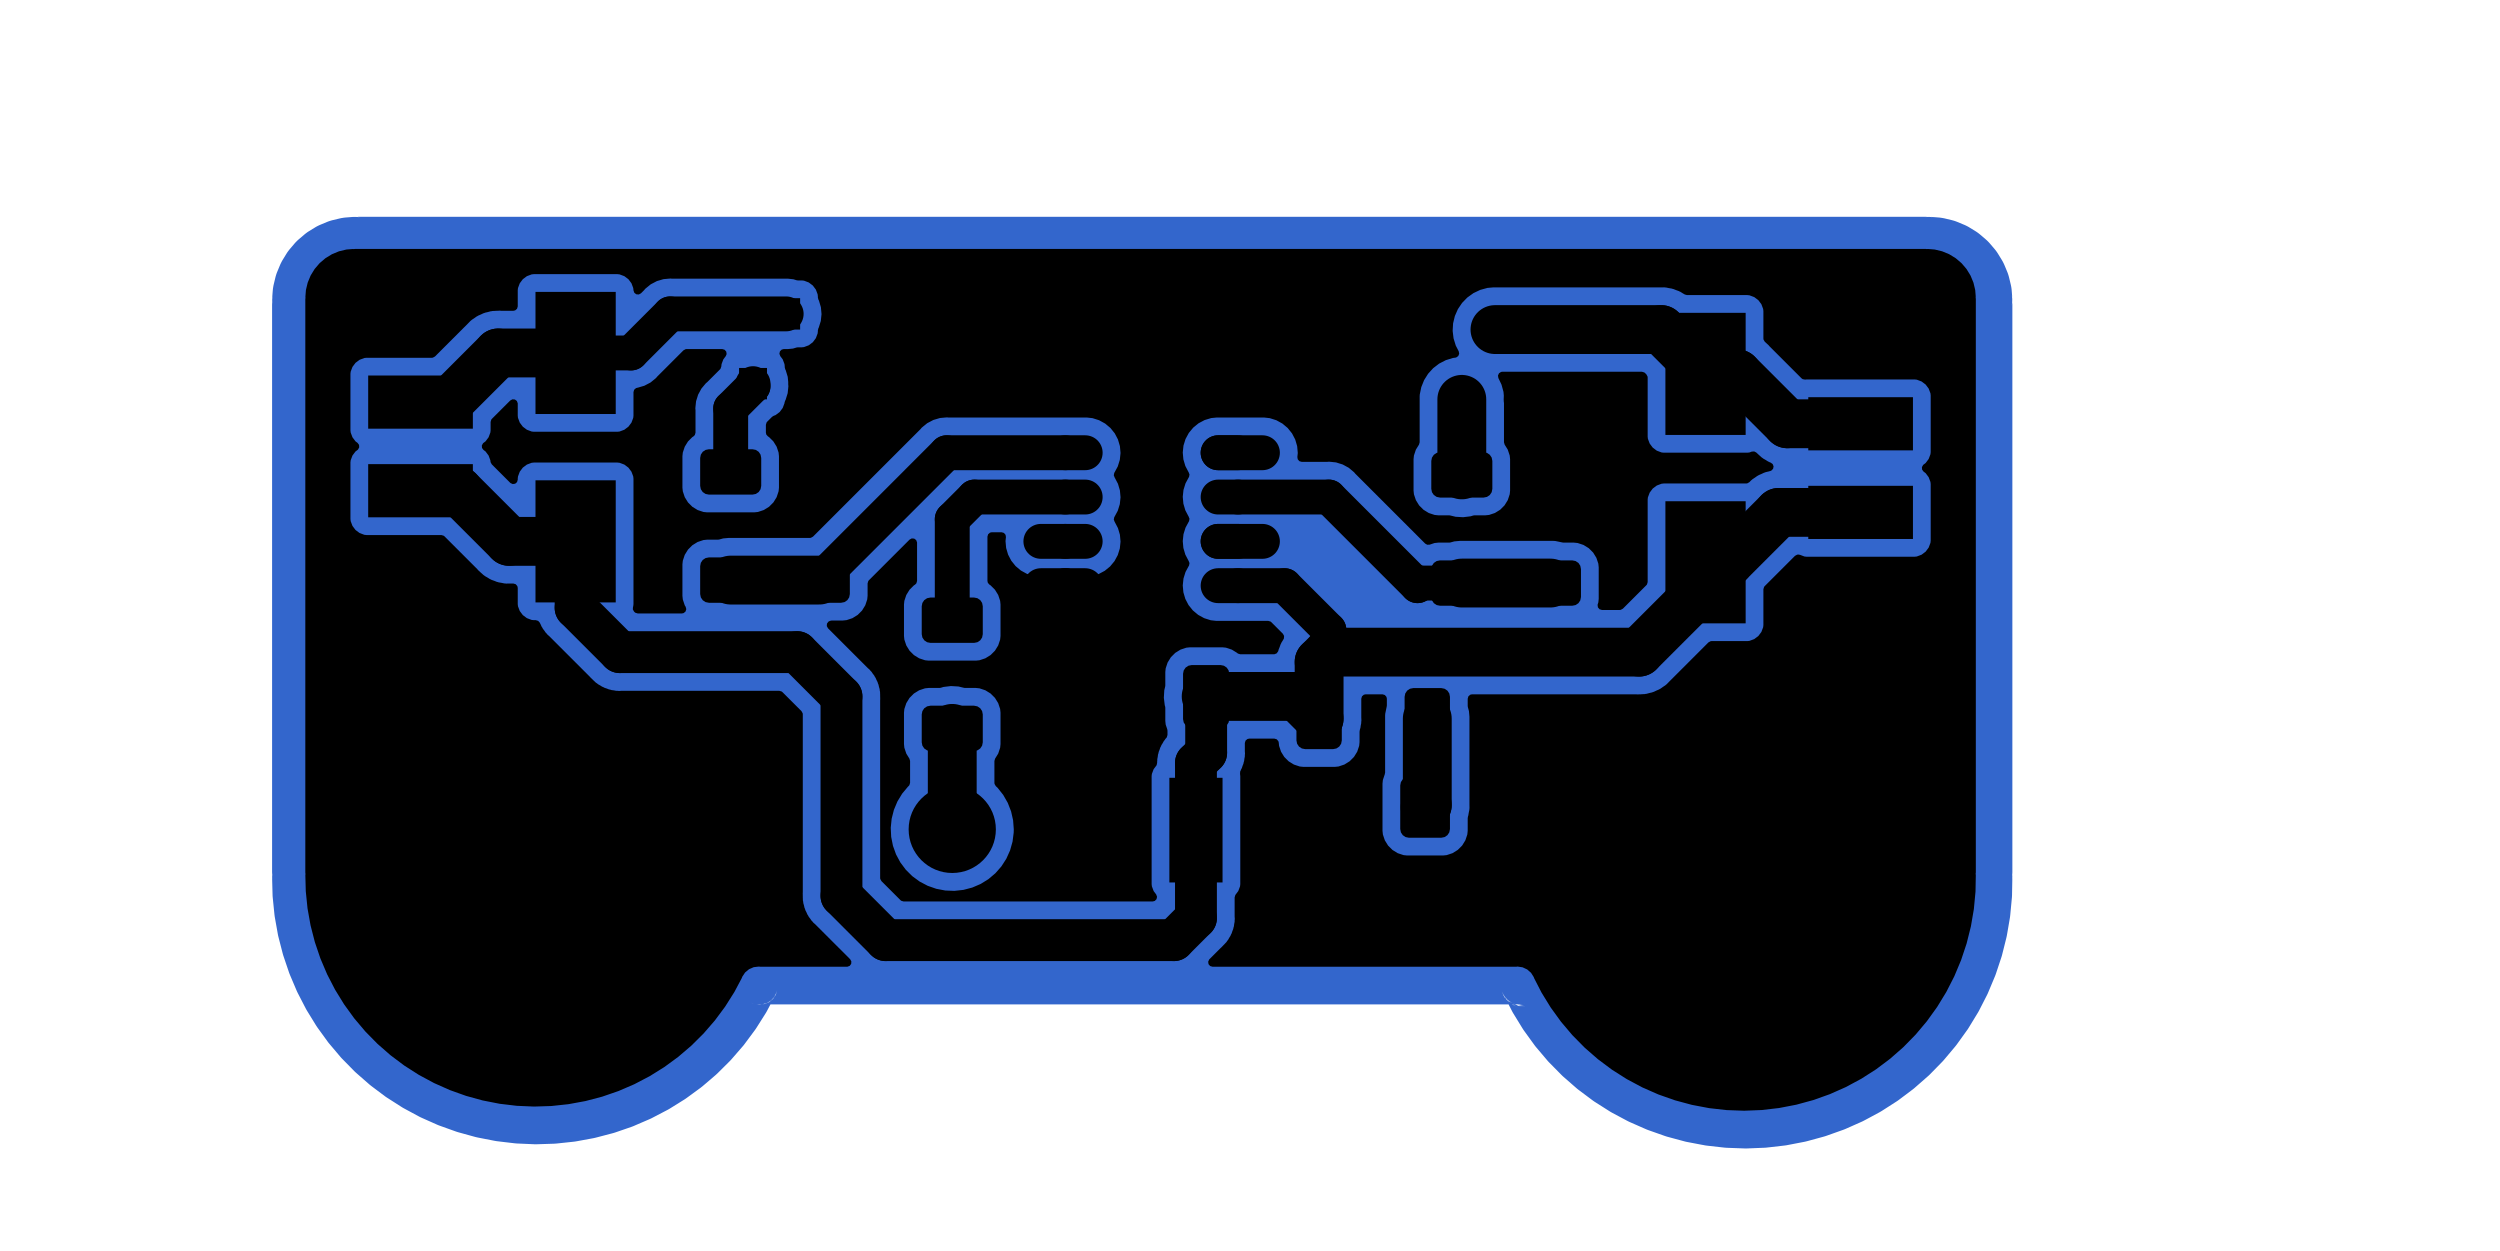 <?xml version="1.0" encoding="UTF-8" standalone="no"?>
<svg
   version="1.1"
   width="7.165cm"
   height="3.584cm"
   viewBox="0 0 71653400 35839400"
   id="svg1542"
   sodipodi:docname="pcbRobotVibreur-brd.svg"
   inkscape:version="1.1 (c68e22c387, 2021-05-23)"
   inkscape:export-filename="D:\Google Drive\03 - BARBATRONIC\03 - PROJETS\Barbatronic\robot vinyle\pcbRobotVibreur\Fab\PcbRobotVinyle.png"
   inkscape:export-xdpi="300"
   inkscape:export-ydpi="300"
   xmlns:inkscape="http://www.inkscape.org/namespaces/inkscape"
   xmlns:sodipodi="http://sodipodi.sourceforge.net/DTD/sodipodi-0.dtd"
   xmlns="http://www.w3.org/2000/svg"
   xmlns:svg="http://www.w3.org/2000/svg"
   xmlns:rdf="http://www.w3.org/1999/02/22-rdf-syntax-ns#"
   xmlns:cc="http://creativecommons.org/ns#"
   xmlns:dc="http://purl.org/dc/elements/1.1/">
  <defs
     id="defs1546" />
  <sodipodi:namedview
     id="namedview1544"
     pagecolor="#ffffff"
     bordercolor="#666666"
     borderopacity="1.0"
     inkscape:pageshadow="2"
     inkscape:pageopacity="0.0"
     inkscape:pagecheckerboard="0"
     inkscape:document-units="cm"
     showgrid="false"
     inkscape:zoom="3.9547147"
     inkscape:cx="130.60361"
     inkscape:cy="84.329725"
     inkscape:window-width="1920"
     inkscape:window-height="1017"
     inkscape:window-x="1912"
     inkscape:window-y="396"
     inkscape:window-maximized="1"
     inkscape:current-layer="svg1542" />
  <title
     id="title1186">SVG Picture created as pcbRobotVibreur-brd.svg date 2021/11/27 14:13:50 </title>
  <desc
     id="desc1188">Picture generated by PCBNEW </desc>
  <path
     id="path3724"
     style="color:#000000;fill:#3366cc;fill-rule:evenodd;stroke-width:2e+06;stroke-linecap:round;stroke-linejoin:round;-inkscape-stroke:none"
     d="m 10248470,6213333.4 106970,19120.4 a 1000100,1000100 0 0 0 -175183,-15503 1000100,1000100 0 0 0 -23254,-516.7 1000100,1000100 0 0 0 -23772,1550.2 l 14987,-1550.2 a 1000100,1000100 0 0 0 -73381,3100.6 l -167948.4,13435.8 a 1000100,1000100 0 0 0 -80098.4,9818.5 l -19120.3,3100.6 a 1000100,1000100 0 0 0 -72863.6,14469.3 l -194303.4,46509 a 1000100,1000100 0 0 0 -59428.1,16019.7 l -18603.4,5684.3 a 1000100,1000100 0 0 0 -91467.2,33072.9 l -183968.2,76481.3 a 1000100,1000100 0 0 0 -53226.8,23770.9 l -18086.7,8785 a 1000100,1000100 0 0 0 -86299.6,47542.4 l -170015.5,104386.4 a 1000100,1000100 0 0 0 -85266.2,58394.3 l -15502.7,11885.6 a 1000100,1000100 0 0 0 -39274.2,32039.5 l -151928.8,129191 a 1000100,1000100 0 0 0 -59427.8,54776.9 l -13952.5,13952.8 A 1000100,1000100 0 0 0 8439278,6981762 l -129191.1,151928.8 a 1000100,1000100 0 0 0 -41341.1,52193 l -11885.6,16019.7 a 1000100,1000100 0 0 0 -49092.7,72863.9 l -104386.3,170015.4 a 1000100,1000100 0 0 0 -41857.9,75964.3 l -8784.9,17570.2 a 1000100,1000100 0 0 0 -28938.8,63045.2 l -76481.3,183967.9 a 1000100,1000100 0 0 0 -33072.9,91467.5 l -5684.3,18603.4 a 1000100,1000100 0 0 0 -16019.7,58394.4 l -31005.8,128674.2 a 1000100,1000100 0 0 0 -1033.7,4134.2 l -15502.7,65629.1 a 1000100,1000100 0 0 0 -13952.8,70279.9 l -3100.4,19120.4 a 1000100,1000100 0 0 0 -9818.7,80098.3 l -13952.5,174666.3 a 1000100,1000100 0 0 0 -2067.2,40824.4 l 16019.7,-89916.8 a 1000100,1000100 0 0 0 -6201,37723.8 l -2067.2,14986 a 1000100,1000100 0 0 0 -6201.1,59428.1 l -1550.4,19636.8 a 1000100,1000100 0 0 0 -1033.5,7234.8 1000100,1000100 0 0 0 516.8,9818.7 l 516.7,26354.8 a 1000100,1000100 0 0 0 10852.1,129707.8 l -14469.5,-95084.6 a 1000100,1000100 0 0 0 0,2583.9 V 25071097 l 16019.7,-87333 a 1000100,1000100 0 0 0 -11368.6,95601 l -1550.4,23771 a 1000100,1000100 0 0 0 -1550.2,36174 1000100,1000100 0 0 0 7751.5,88883 l -8268.3,-62011 a 1000100,1000100 0 0 0 516.8,30489 l 11885.6,445967 a 1000100,1000100 0 0 0 1033.4,29973 l 516.8,9301 a 1000100,1000100 0 0 0 3617.3,44442 l 49092.7,483175 a 1000100,1000100 0 0 0 1033.5,11885 l 1550.1,9302 a 1000100,1000100 0 0 0 9302,64079 l 19120.1,108004 65629.1,367935 a 1000100,1000100 0 0 0 9301.7,46511 l 2067.2,9300 a 1000100,1000100 0 0 0 6717.8,27906 l 120923,469738 a 1000100,1000100 0 0 0 6717.8,23770 l 2583.9,9303 a 1000100,1000100 0 0 0 14986.3,48059 l 50126.1,148828 104903,309541 a 1000100,1000100 0 0 0 23254.5,61498 l 3617.4,8784 a 1000100,1000100 0 0 0 3617.1,9818 l 189652.6,446485 a 1000100,1000100 0 0 0 15503,34105 l 4134.1,8786 a 1000100,1000100 0 0 0 16536.4,33589 l 201538.2,390157 a 1000100,1000100 0 0 0 1033.5,2067 l 21187.3,40825 a 1000100,1000100 0 0 0 16536.4,30488 l 4650.9,8268 a 1000100,1000100 0 0 0 19120.3,32557 l 254247.9,413412 a 1000100,1000100 0 0 0 19637.2,29972 l 5167.5,7752 a 1000100,1000100 0 0 0 20670.9,30488 l 43924.8,60978 a 1000100,1000100 0 0 0 2067.2,2585 l 240812.1,332280 a 1000100,1000100 0 0 0 3100.6,4649 l 5684.3,7752 a 1000100,1000100 0 0 0 42891.4,53745 l 313159.2,370520 a 1000100,1000100 0 0 0 56327.4,62010 l 3100.7,3101 99735.5,101285 a 1000100,1000100 0 0 0 516.7,519 l 140559.8,143142 a 1000100,1000100 0 0 0 517,1034 l 96635,98185 a 1000100,1000100 0 0 0 31522,30490 l 7235,6718 a 1000100,1000100 0 0 0 20154,18087 l 56844,50125 a 1000100,1000100 0 0 0 3100,2585 l 307992,269232 a 1000100,1000100 0 0 0 34107,28425 l 7751,6199 a 1000100,1000100 0 0 0 23254,18603 l 388090,291457 a 1000100,1000100 0 0 0 46509,32554 l 7752,5170 a 1000100,1000100 0 0 0 15503,9819 l 408760,261482 a 1000100,1000100 0 0 0 47542,28937 l 8269,4652 a 1000100,1000100 0 0 0 16019,8784 l 206706,111622 a 1000100,1000100 0 0 0 1034,516 l 220658,118856 a 1000100,1000100 0 0 0 48576,24805 l 8785,3617 a 1000100,1000100 0 0 0 18603,8784 l 443384,197406 a 1000100,1000100 0 0 0 74414,29456 l 6718,2582 297140,106455 155546,55809 a 1000100,1000100 0 0 0 50126,16536 l 8785,2585 a 1000100,1000100 0 0 0 22737,6718 l 468189,129191 a 1000100,1000100 0 0 0 43925,10853 l 9818,2066 a 1000100,1000100 0 0 0 29973,6718 l 476456,93017 a 1000100,1000100 0 0 0 23255,4136 l 9302,1550 a 1000100,1000100 0 0 0 49092,7234 l 245980,29456 a 1000100,1000100 0 0 0 1550,0 l 235645,27905 a 1000100,1000100 0 0 0 10335,1032 l 9819,1035 a 1000100,1000100 0 0 0 63562,5167 l 484724,21188 a 1000100,1000100 0 0 0 43409,1032 h 9818 a 1000100,1000100 0 0 0 31523,-516 l 485242,-15502 a 1000100,1000100 0 0 0 24804,-1551 l 9302,-515 a 1000100,1000100 0 0 0 51160,-4136 l 204122,-21704 276468,-29456 a 1000100,1000100 0 0 0 62529,-8784 l 9302,-1550 a 1000100,1000100 0 0 0 12919,-2067 l 477490,-87849 a 1000100,1000100 0 0 0 40308,-8787 l 9301,-2067 a 1000100,1000100 0 0 0 32040,-7752 l 469738,-122989 a 1000100,1000100 0 0 0 35141,-9818 l 8785,-2585 a 1000100,1000100 0 0 0 37207,-11886 l 458886,-158128 a 1000100,1000100 0 0 0 55811,-21188 l 8785,-3616 a 1000100,1000100 0 0 0 16019,-6721 l 57361,-25320 386540,-166397 a 1000100,1000100 0 0 0 51676,-23773 l 8269,-4133 a 1000100,1000100 0 0 0 15503,-8268 l 430464,-224792 a 1000100,1000100 0 0 0 52194,-28941 l 7751,-4651 a 1000100,1000100 0 0 0 13953,-8268 l 412378,-256831 a 1000100,1000100 0 0 0 25321,-16537 l 7752,-5167 a 1000100,1000100 0 0 0 36690,-25839 l 391707,-286287 a 1000100,1000100 0 0 0 27905,-21704 l 7235,-5683 a 1000100,1000100 0 0 0 28939,-23254 l 82682,-70282 a 1000100,1000100 0 0 0 2584,-2066 l 286287,-244946 a 1000100,1000100 0 0 0 29456,-26871 l 7235,-6721 a 1000100,1000100 0 0 0 25321,-23770 l 344165,-342098 a 1000100,1000100 0 0 0 30489,-32038 l 6201,-6718 a 1000100,1000100 0 0 0 20154,-22739 l 317810,-366903 a 1000100,1000100 0 0 0 25839,-30487 l 6201,-7753 a 1000100,1000100 0 0 0 21187,-28421 l 267684,-360701 18603,-24805 a 1000100,1000100 0 0 0 32557,-45993 l 5167,-7752 a 1000100,1000100 0 0 0 12919,-19637 l 259416,-410311 a 1000100,1000100 0 0 0 25838,-42891 l 4651,-8269 a 1000100,1000100 0 0 0 12402,-22219 l 99736,-188619 h 21156331 l 99737,193786 a 1000100,1000100 0 0 0 40823,72348 l 3100,4648 256316,417547 a 1000100,1000100 0 0 0 19637,30488 l 5167,7752 a 1000100,1000100 0 0 0 22223,32041 l 221173,305922 a 1000100,1000100 0 0 0 1034,1035 l 68212,94051 a 1000100,1000100 0 0 0 27906,37206 l 6202,7752 a 1000100,1000100 0 0 0 18087,22223 l 304374,359150 11885,13952 a 1000100,1000100 0 0 0 6718,8268 l 6202,6718 a 1000100,1000100 0 0 0 47540,51678 l 346750,351399 a 1000100,1000100 0 0 0 4651,4651 l 6718,6718 a 1000100,1000100 0 0 0 49609,46508 l 372070,324528 a 1000100,1000100 0 0 0 65630,52710 l 4133,3101 391708,293005 a 1000100,1000100 0 0 0 7236,5167 l 7750,5686 a 1000100,1000100 0 0 0 57361,38756 l 191720,121441 223242,142110 a 1000100,1000100 0 0 0 45474,27387 l 8268,4652 a 1000100,1000100 0 0 0 19638,10853 l 421680,225309 a 1000100,1000100 0 0 0 11369,5683 l 13951,7236 a 1000100,1000100 0 0 0 12920,6718 l 8268,4133 a 1000100,1000100 0 0 0 44442,20672 l 452170,198953 a 1000100,1000100 0 0 0 70279,27906 l 8268,3101 451136,159162 a 1000100,1000100 0 0 0 16536,6202 l 6202,1551 1032,516 a 1000100,1000100 0 0 0 71832,22219 l 476972,128675 a 1000100,1000100 0 0 0 38240,9819 l 9303,2066 a 1000100,1000100 0 0 0 35139,7237 l 418063,79581 a 1000100,1000100 0 0 0 8268,1550 l 26356,4652 7233,1032 a 1000100,1000100 0 0 0 109556,18605 l 490408,55293 a 1000100,1000100 0 0 0 58394,4651 l 9818,1032 a 1000100,1000100 0 0 0 17055,519 l 352433,12919 140560,5168 a 1000100,1000100 0 0 0 36690,515 h 9819 a 1000100,1000100 0 0 0 40306,-515 l 408760,-16537 81651,-3101 a 1000100,1000100 0 0 0 121957,-12404 l -12920,2585 467673,-53744 a 1000100,1000100 0 0 0 53742,-7750 l 9302,-1550 a 1000100,1000100 0 0 0 21704,-4136 l 484725,-93533 a 1000100,1000100 0 0 0 83717,-20153 l 4648,-1035 233061,-63563 238228,-65111 a 1000100,1000100 0 0 0 68731,-21704 l 8784,-3101 a 1000100,1000100 0 0 0 3101,-1035 l 339516,-120922 125056,-44442 a 1000100,1000100 0 0 0 46508,-17569 l 8787,-3616 a 1000100,1000100 0 0 0 23254,-9819 l 202054,-89400 a 1000100,1000100 0 0 0 516,-519 l 249598,-110588 a 1000100,1000100 0 0 0 86299,-43407 l -2067,1550 136943,-73379 a 1000100,1000100 0 0 0 3617,-1551 l 287838,-155030 a 1000100,1000100 0 0 0 17052,-9818 l 8269,-4652 a 1000100,1000100 0 0 0 48058,-28937 l 415481,-266134 a 1000100,1000100 0 0 0 27906,-18603 l 8268,-5686 a 1000100,1000100 0 0 0 33589,-24288 l 394290,-296622 a 1000100,1000100 0 0 0 49609,-39791 l 7236,-6202 a 1000100,1000100 0 0 0 8785,-7749 l 366903,-321429 3100,-2583 a 1000100,1000100 0 0 0 64077,-59946 l 345199,-352949 a 1000100,1000100 0 0 0 17055,-18087 l 6718,-7234 a 1000100,1000100 0 0 0 29972,-34107 l 23254,-27390 a 1000100,1000100 0 0 0 3101,-3617 l 283187,-336928 a 1000100,1000100 0 0 0 12919,-15505 l 10851,-13435 a 1000100,1000100 0 0 0 3101,-4133 l 6202,-7752 a 1000100,1000100 0 0 0 30487,-40307 l 287838,-400495 a 1000100,1000100 0 0 0 11888,-16017 l 5683,-8269 a 1000100,1000100 0 0 0 29972,-47027 l 256834,-421161 a 1000100,1000100 0 0 0 3617,-5686 l 4648,-7752 a 1000100,1000100 0 0 0 33073,-59428 l 224793,-439764 a 1000100,1000100 0 0 0 34107,-73898 l 2585,-6202 189651,-452686 a 1000100,1000100 0 0 0 2069,-5167 l 3617,-8785 a 1000100,1000100 0 0 0 24804,-66661 l 155546,-468707 a 1000100,1000100 0 0 0 16537,-54261 l 2582,-9819 a 1000100,1000100 0 0 0 4136,-16536 l 23770,-94567 a 1000100,1000100 0 0 0 518,-1551 l 96118,-384471 a 1000100,1000100 0 0 0 4652,-20672 l 2066,-9300 a 1000100,1000100 0 0 0 17052,-94570 l -2066,17055 79065,-461471 a 1000100,1000100 0 0 0 8269,-62012 l 1032,-9819 a 1000100,1000100 0 0 0 1550,-12919 l 18603,-196887 27905,-294556 a 1000100,1000100 0 0 0 2585,-37206 l 516,-9302 a 1000100,1000100 0 0 0 1551,-38758 l 8268,-461987 a 1000100,1000100 0 0 0 0,-26355 l -9819,71830 a 1000100,1000100 0 0 0 7753,-72347 l 1034,-16536 a 1000100,1000100 0 0 0 516,-13953 1000100,1000100 0 0 0 -516,-10852 l -1034,-21187 a 1000100,1000100 0 0 0 -12404,-114722 l 15505,91467 V 8664346.6 l -19638,108520.5 a 1000100,1000100 0 0 0 15502,-177767 1000100,1000100 0 0 0 519,-24804.6 1000100,1000100 0 0 0 -4652,-50642.9 l -2585,-22737.5 a 1000100,1000100 0 0 0 -8784,-62012 l 14986,84232.8 a 1000100,1000100 0 0 0 -1550,-26355.2 l -12920,-167948.2 a 1000100,1000100 0 0 0 -9819,-83199 l -3100,-19120.4 a 1000100,1000100 0 0 0 -16018,-76998 l -15505,-64595.4 -30488,-127124 a 1000100,1000100 0 0 0 -16020,-58394.4 l -5684,-18603.4 a 1000100,1000100 0 0 0 -33073,-91467.5 l -76483,-183967.9 a 1000100,1000100 0 0 0 -28937,-63045.2 l -8784,-17570.2 a 1000100,1000100 0 0 0 -42376,-75964.3 l -104386,-170015.4 a 1000100,1000100 0 0 0 -36690,-55810.7 l -11369,-16019.7 a 1000100,1000100 0 0 0 -54777,-70279.7 l -129709,-151928.8 a 1000100,1000100 0 0 0 -53226,-57877.6 l -13952,-13952.8 a 1000100,1000100 0 0 0 -58396,-53743.4 l -151410,-129191.1 a 1000100,1000100 0 0 0 -52711,-42374.6 l -16020,-11885.6 a 1000100,1000100 0 0 0 -72864,-49092.6 l -170016,-104386.4 a 1000100,1000100 0 0 0 -75964,-42374.6 l -17569,-8785.2 a 1000100,1000100 0 0 0 -64595,-28938.5 l -184486,-76481.3 a 1000100,1000100 0 0 0 -90435,-33072.9 l -18602,-5684.3 a 1000100,1000100 0 0 0 -58910,-16019.7 l -193789,-46509 a 1000100,1000100 0 0 0 -77512,-14986 l -19637,-3100.7 a 1000100,1000100 0 0 0 -76483,-9301.7 l -174665,-13952.8 a 1000100,1000100 0 0 0 -42376,-2583.6 l 88884,16019.7 a 1000100,1000100 0 0 0 -38758,-6201.3 l -14986,-2066.9 a 1000100,1000100 0 0 0 -56844,-6201.3 l -19637,-1550.2 a 1000100,1000100 0 0 0 -6718,-516.7 1000100,1000100 0 0 0 -9300,0 l -26355,516.7 a 1000100,1000100 0 0 0 -126092,10851.9 l 94051,-13952.6 a 1000100,1000100 0 0 0 -5167,0 z m 12026139,22163505.6 -13952,47541 -3618,11369 -22221,74932 -33073,50126 a 1000100,1000100 0 0 0 2067,-4136 l -42891,65114 a 1000100,1000100 0 0 0 10852,-17571 l -11886,18087 -516,1035 -517,516 -2067,4132 h -517 v 519 l -517,516 -12402,9819 -7752,6717 -5684,5168 -84232,69762 -1034,519 -64079,27387 -24804,9819 -6202,2585 -20670,8268 -3617,1550 -1551,516 -517,516 a 1000100,1000100 0 0 0 4134,-1032 l -4650,2067 -3101,516 -3617,1550 -34107,3617 a 1000100,1000100 0 0 0 22221,-3617 l -49609,5686 a 1000100,1000100 0 0 0 126090,-35142 1000100,1000100 0 0 0 120923,-74414 1000100,1000100 0 0 0 90951,-101285 1000100,1000100 0 0 0 45475,-89400 l 6718,-17053 a 1000100,1000100 0 0 0 0,-518 l 1033,-3098 a 1000100,1000100 0 0 0 28939,-82683 z m 20759457,32039 a 1000100,1000100 0 0 0 76480,128158 1000100,1000100 0 0 0 1551,4133 l 1550,2067 a 1000100,1000100 0 0 0 17053,35139 l 11885,23773 a 1000100,1000100 0 0 0 518,516 l 1032,2066 -7234,-7234 -15501,-13435 -1551,-4136 h -519 a 1000100,1000100 0 0 1 -515,-1031 z m 28937,6717 a 1000100,1000100 0 0 0 12404,35140 l 8784,23254 a 1000100,1000100 0 0 0 2585,6202 l -8268,-16537 z m -20856090,134358 -517,1551 a 1000100,1000100 0 0 0 517,-516 1000100,1000100 0 0 0 0,-1035 z m 20918103,7237 a 1000100,1000100 0 0 0 89400,104902 1000100,1000100 0 0 0 146762,92501 1000100,1000100 0 0 1 -4651,-2067 l -100253,-50125 a 1000100,1000100 0 0 0 8268,7234 l -28938,-13436 -51678,-51678 a 1000100,1000100 0 0 0 76483,85267 l -75449,-74930 -16536,-26355 -4136,-3617 -4648,-7752 a 1000100,1000100 0 0 0 -519,-516 l -33589,-54261 a 1000100,1000100 0 0 0 17053,25837 l -9819,-16018 z m -20940324,25320 -29455,43408 24804,-35655 a 1000100,1000100 0 0 0 4651,-7753 z m -143660,136943 -50127,22220 a 1000100,1000100 0 0 0 8269,-3101 z m -510047,23255 a 1000100,1000100 0 0 0 65629,17052 l -20154,-3617 z m 438733,8268 -26355,11885 18604,-7752 a 1000100,1000100 0 0 0 7751,-4133 z m 21392492,4133 a 1000100,1000100 0 0 0 86299,32041 h 44442 l -51676,-8787 a 1000100,1000100 0 0 0 7234,519 l 19638,3100 19121,3101 -10853,-3101 a 1000100,1000100 0 0 0 4651,516 1000100,1000100 0 0 0 22223,4652 1000100,1000100 0 0 0 18084,-519 l -19635,-2066 a 1000100,1000100 0 0 0 33589,1550 1000100,1000100 0 0 0 21704,-1032 l 17052,-1034 a 1000100,1000100 0 0 0 36174,-3101 l -45474,6202 h -519 l -19637,2582 -20153,-2582 h -21185 a 1000100,1000100 0 0 0 184483,17052 h -179316 a 1000100,1000100 0 0 0 244946,30491 h -220141 l -65630,-30491 h -2067 l -36692,-17052 h 2069 l -42376,-19638 -16020,-7236 a 1000100,1000100 0 0 1 -5168,-2582 l -1032,-516 z m 350367,10337 -31523,6718 -14986,2066 a 1000100,1000100 0 0 0 46509,-8784 z m -21782650,4649 a 1000100,1000100 0 0 0 1034,0 l -3618,1550 a 1000100,1000100 0 0 0 2584,-1550 z m 21514965,4135 a 1000100,1000100 0 0 0 28422,6718 l -3617,-516 z m -21758361,2067 a 1000100,1000100 0 0 0 35657,4135 l 21704,2066 a 1000100,1000100 0 0 0 29973,2585 1000100,1000100 0 0 0 516,0 1000100,1000100 0 0 0 55294,-2069 l -23771,3101 h -13436 a 1000100,1000100 0 0 0 19120,516 l -40307,4652 z m 87850,8786 a 1000100,1000100 0 0 0 9819,516 1000100,1000100 0 0 0 16019,-516 z m 104387,-6201 -37207,4132 a 1000100,1000100 0 0 0 7751,-1550 1000100,1000100 0 0 0 29456,-2582 z m -57878,8268 a 1000100,1000100 0 0 0 4134,0 l -39791,5167 a 1000100,1000100 0 0 0 35657,-5167 z m 21522201,0 h 20670 a 1000100,1000100 0 0 0 117821,69247 z" />
  <g
     style="fill:#000000; fill-opacity:1;stroke:#000000; stroke-opacity:1; stroke-linecap:round; stroke-linejoin:round;"
     transform="translate(0 0) scale(1 1)"
     id="g1190" />
  <g
     style="fill:#000000; fill-opacity:0.0;  stroke:#000000; stroke-width:0; stroke-opacity:1;  stroke-linecap:round; stroke-linejoin:round;"
     id="g1532">
    <g
       id="g1192" />
    <g
       style="fill:#000000; fill-opacity:0.0;  stroke:#000000; stroke-width:1; stroke-opacity:1;  stroke-linecap:round; stroke-linejoin:round;"
       id="g1194" />
    <g
       style="fill:#000000; fill-opacity:1.0;  stroke:#000000; stroke-width:1; stroke-opacity:1;  stroke-linecap:round; stroke-linejoin:round;"
       id="g1212">
      <path
         style="fill:#000000; fill-opacity:1.0;  stroke:#000000; stroke-width:1; stroke-opacity:1;  stroke-linecap:round; stroke-linejoin:round;fill-rule:evenodd;"
         d="M 36457781,16935000 36446363,16992403 36413847,17041066 36365184,17073582 36307781,17085000 34657781,17085000 34600378,17073582 34551715,17041066 34519199,16992403 34507781,16935000 34507781,16635000 34519199,16577597 34551715,16528934 34600378,16496418 34657781,16485000 36307781,16485000 36365184,16496418 36413847,16528934 36446363,16577597 36457781,16635000 Z"
         id="path1196" />
      <path
         style="fill:#000000; fill-opacity:1.0;  stroke:#000000; stroke-width:1; stroke-opacity:1;  stroke-linecap:round; stroke-linejoin:round;fill-rule:evenodd;"
         d="M 36457781,15665000 36446363,15722403 36413847,15771066 36365184,15803582 36307781,15815000 34657781,15815000 34600378,15803582 34551715,15771066 34519199,15722403 34507781,15665000 34507781,15365000 34519199,15307597 34551715,15258934 34600378,15226418 34657781,15215000 36307781,15215000 36365184,15226418 36413847,15258934 36446363,15307597 36457781,15365000 Z"
         id="path1198" />
      <path
         style="fill:#000000; fill-opacity:1.0;  stroke:#000000; stroke-width:1; stroke-opacity:1;  stroke-linecap:round; stroke-linejoin:round;fill-rule:evenodd;"
         d="M 36457781,14395000 36446363,14452403 36413847,14501066 36365184,14533582 36307781,14545000 34657781,14545000 34600378,14533582 34551715,14501066 34519199,14452403 34507781,14395000 34507781,14095000 34519199,14037597 34551715,13988934 34600378,13956418 34657781,13945000 36307781,13945000 36365184,13956418 36413847,13988934 36446363,14037597 36457781,14095000 Z"
         id="path1200" />
      <path
         style="fill:#000000; fill-opacity:1.0;  stroke:#000000; stroke-width:1; stroke-opacity:1;  stroke-linecap:round; stroke-linejoin:round;fill-rule:evenodd;"
         d="M 36457781,13125000 36446363,13182403 36413847,13231066 36365184,13263582 36307781,13275000 34657781,13275000 34600378,13263582 34551715,13231066 34519199,13182403 34507781,13125000 34507781,12825000 34519199,12767597 34551715,12718934 34600378,12686418 34657781,12675000 36307781,12675000 36365184,12686418 36413847,12718934 36446363,12767597 36457781,12825000 Z"
         id="path1202" />
      <path
         style="fill:#000000; fill-opacity:1.0;  stroke:#000000; stroke-width:1; stroke-opacity:1;  stroke-linecap:round; stroke-linejoin:round;fill-rule:evenodd;"
         d="M 31507781,13125000 31496363,13182403 31463847,13231066 31415184,13263582 31357781,13275000 29707781,13275000 29650378,13263582 29601715,13231066 29569199,13182403 29557781,13125000 29557781,12825000 29569199,12767597 29601715,12718934 29650378,12686418 29707781,12675000 31357781,12675000 31415184,12686418 31463847,12718934 31496363,12767597 31507781,12825000 Z"
         id="path1204" />
      <path
         style="fill:#000000; fill-opacity:1.0;  stroke:#000000; stroke-width:1; stroke-opacity:1;  stroke-linecap:round; stroke-linejoin:round;fill-rule:evenodd;"
         d="M 31507781,14395000 31496363,14452403 31463847,14501066 31415184,14533582 31357781,14545000 29707781,14545000 29650378,14533582 29601715,14501066 29569199,14452403 29557781,14395000 29557781,14095000 29569199,14037597 29601715,13988934 29650378,13956418 29707781,13945000 31357781,13945000 31415184,13956418 31463847,13988934 31496363,14037597 31507781,14095000 Z"
         id="path1206" />
      <path
         style="fill:#000000; fill-opacity:1.0;  stroke:#000000; stroke-width:1; stroke-opacity:1;  stroke-linecap:round; stroke-linejoin:round;fill-rule:evenodd;"
         d="M 31507781,15665000 31496363,15722403 31463847,15771066 31415184,15803582 31357781,15815000 29707781,15815000 29650378,15803582 29601715,15771066 29569199,15722403 29557781,15665000 29557781,15365000 29569199,15307597 29601715,15258934 29650378,15226418 29707781,15215000 31357781,15215000 31415184,15226418 31463847,15258934 31496363,15307597 31507781,15365000 Z"
         id="path1208" />
      <path
         style="fill:#000000; fill-opacity:1.0;  stroke:#000000; stroke-width:1; stroke-opacity:1;  stroke-linecap:round; stroke-linejoin:round;fill-rule:evenodd;"
         d="M 31507781,16935000 31496363,16992403 31463847,17041066 31415184,17073582 31357781,17085000 29707781,17085000 29650378,17073582 29601715,17041066 29569199,16992403 29557781,16935000 29557781,16635000 29569199,16577597 29601715,16528934 29650378,16496418 29707781,16485000 31357781,16485000 31415184,16496418 31463847,16528934 31496363,16577597 31507781,16635000 Z"
         id="path1210" />
    </g>
    <g
       id="g1214" />
    <g
       style="fill:#000000; fill-opacity:1.0;  stroke:#000000; stroke-width:1; stroke-opacity:1;  stroke-linecap:round; stroke-linejoin:round;"
       id="g1220">
      <path
         style="fill:#000000; fill-opacity:1.0;  stroke:#000000; stroke-width:1; stroke-opacity:1;  stroke-linecap:round; stroke-linejoin:round;fill-rule:evenodd;"
         d="M 20317781,17275000 20222110,17255970 20141004,17201777 20086811,17120671 20067781,17025000 20067781,16225000 20086811,16129329 20141004,16048223 20222110,15994030 20317781,15975000 21567781,15975000 21663452,15994030 21744558,16048223 21798751,16129329 21817781,16225000 21817781,17025000 21798751,17120671 21744558,17201777 21663452,17255970 21567781,17275000 Z"
         id="path1216" />
      <path
         style="fill:#000000; fill-opacity:1.0;  stroke:#000000; stroke-width:1; stroke-opacity:1;  stroke-linecap:round; stroke-linejoin:round;fill-rule:evenodd;"
         d="M 20317781,14175000 20222110,14155970 20141004,14101777 20086811,14020671 20067781,13925000 20067781,13125000 20086811,13029329 20141004,12948223 20222110,12894030 20317781,12875000 21567781,12875000 21663452,12894030 21744558,12948223 21798751,13029329 21817781,13125000 21817781,13925000 21798751,14020671 21744558,14101777 21663452,14155970 21567781,14175000 Z"
         id="path1218" />
    </g>
    <g
       id="g1222" />
    <g
       style="fill:#000000; fill-opacity:1.0;  stroke:#000000; stroke-width:1; stroke-opacity:1;  stroke-linecap:round; stroke-linejoin:round;"
       id="g1228">
      <path
         style="fill:#000000; fill-opacity:1.0;  stroke:#000000; stroke-width:1; stroke-opacity:1;  stroke-linecap:round; stroke-linejoin:round;fill-rule:evenodd;"
         d="M 41272781,17360000 41177110,17340970 41096004,17286777 41041811,17205671 41022781,17110000 41022781,16310000 41041811,16214329 41096004,16133223 41177110,16079030 41272781,16060000 42522781,16060000 42618452,16079030 42699558,16133223 42753751,16214329 42772781,16310000 42772781,17110000 42753751,17205671 42699558,17286777 42618452,17340970 42522781,17360000 Z"
         id="path1224" />
      <path
         style="fill:#000000; fill-opacity:1.0;  stroke:#000000; stroke-width:1; stroke-opacity:1;  stroke-linecap:round; stroke-linejoin:round;fill-rule:evenodd;"
         d="M 41272781,14260000 41177110,14240970 41096004,14186777 41041811,14105671 41022781,14010000 41022781,13210000 41041811,13114329 41096004,13033223 41177110,12979030 41272781,12960000 42522781,12960000 42618452,12979030 42699558,13033223 42753751,13114329 42772781,13210000 42772781,14010000 42753751,14105671 42699558,14186777 42618452,14240970 42522781,14260000 Z"
         id="path1226" />
    </g>
    <g
       id="g1230" />
    <g
       style="fill:#000000; fill-opacity:1.0;  stroke:#000000; stroke-width:1; stroke-opacity:1;  stroke-linecap:round; stroke-linejoin:round;"
       id="g1236">
      <path
         style="fill:#000000; fill-opacity:1.0;  stroke:#000000; stroke-width:1; stroke-opacity:1;  stroke-linecap:round; stroke-linejoin:round;fill-rule:evenodd;"
         d="M 22857781,17275000 22762110,17255970 22681004,17201777 22626811,17120671 22607781,17025000 22607781,16225000 22626811,16129329 22681004,16048223 22762110,15994030 22857781,15975000 24107781,15975000 24203452,15994030 24284558,16048223 24338751,16129329 24357781,16225000 24357781,17025000 24338751,17120671 24284558,17201777 24203452,17255970 24107781,17275000 Z"
         id="path1232" />
      <path
         style="fill:#000000; fill-opacity:1.0;  stroke:#000000; stroke-width:1; stroke-opacity:1;  stroke-linecap:round; stroke-linejoin:round;fill-rule:evenodd;"
         d="M 22857781,14175000 22762110,14155970 22681004,14101777 22626811,14020671 22607781,13925000 22607781,13125000 22626811,13029329 22681004,12948223 22762110,12894030 22857781,12875000 24107781,12875000 24203452,12894030 24284558,12948223 24338751,13029329 24357781,13125000 24357781,13925000 24338751,14020671 24284558,14101777 24203452,14155970 24107781,14175000 Z"
         id="path1234" />
    </g>
    <g
       id="g1238" />
    <g
       style="fill:#000000; fill-opacity:1.0;  stroke:#000000; stroke-width:1; stroke-opacity:1;  stroke-linecap:round; stroke-linejoin:round;"
       id="g1244">
      <path
         style="fill:#000000; fill-opacity:1.0;  stroke:#000000; stroke-width:1; stroke-opacity:1;  stroke-linecap:round; stroke-linejoin:round;fill-rule:evenodd;"
         d="M 43812781,17360000 43717110,17340970 43636004,17286777 43581811,17205671 43562781,17110000 43562781,16310000 43581811,16214329 43636004,16133223 43717110,16079030 43812781,16060000 45062781,16060000 45158452,16079030 45239558,16133223 45293751,16214329 45312781,16310000 45312781,17110000 45293751,17205671 45239558,17286777 45158452,17340970 45062781,17360000 Z"
         id="path1240" />
      <path
         style="fill:#000000; fill-opacity:1.0;  stroke:#000000; stroke-width:1; stroke-opacity:1;  stroke-linecap:round; stroke-linejoin:round;fill-rule:evenodd;"
         d="M 43812781,14260000 43717110,14240970 43636004,14186777 43581811,14105671 43562781,14010000 43562781,13210000 43581811,13114329 43636004,13033223 43717110,12979030 43812781,12960000 45062781,12960000 45158452,12979030 45239558,13033223 45293751,13114329 45312781,13210000 45312781,14010000 45293751,14105671 45239558,14186777 45158452,14240970 45062781,14260000 Z"
         id="path1242" />
    </g>
    <g
       id="g1246" />
    <g
       style="fill:#000000; fill-opacity:1.0;  stroke:#000000; stroke-width:1; stroke-opacity:1;  stroke-linecap:round; stroke-linejoin:round;"
       id="g1252">
      <path
         style="fill:#000000; fill-opacity:1.0;  stroke:#000000; stroke-width:1; stroke-opacity:1;  stroke-linecap:round; stroke-linejoin:round;fill-rule:evenodd;"
         d="M 26667781,21525000 26572110,21505970 26491004,21451777 26436811,21370671 26417781,21275000 26417781,20475000 26436811,20379329 26491004,20298223 26572110,20244030 26667781,20225000 27917781,20225000 28013452,20244030 28094558,20298223 28148751,20379329 28167781,20475000 28167781,21275000 28148751,21370671 28094558,21451777 28013452,21505970 27917781,21525000 Z"
         id="path1248" />
      <path
         style="fill:#000000; fill-opacity:1.0;  stroke:#000000; stroke-width:1; stroke-opacity:1;  stroke-linecap:round; stroke-linejoin:round;fill-rule:evenodd;"
         d="M 26667781,18425000 26572110,18405970 26491004,18351777 26436811,18270671 26417781,18175000 26417781,17375000 26436811,17279329 26491004,17198223 26572110,17144030 26667781,17125000 27917781,17125000 28013452,17144030 28094558,17198223 28148751,17279329 28167781,17375000 28167781,18175000 28148751,18270671 28094558,18351777 28013452,18405970 27917781,18425000 Z"
         id="path1250" />
    </g>
    <g
       id="g1254" />
    <g
       style="fill:#000000; fill-opacity:1.0;  stroke:#000000; stroke-width:1; stroke-opacity:1;  stroke-linecap:round; stroke-linejoin:round;"
       id="g1260">
      <path
         style="fill:#000000; fill-opacity:1.0;  stroke:#000000; stroke-width:1; stroke-opacity:1;  stroke-linecap:round; stroke-linejoin:round;fill-rule:evenodd;"
         d="M 41557781,21220000 41538751,21315671 41484558,21396777 41403452,21450970 41307781,21470000 40507781,21470000 40412110,21450970 40331004,21396777 40276811,21315671 40257781,21220000 40257781,19970000 40276811,19874329 40331004,19793223 40412110,19739030 40507781,19720000 41307781,19720000 41403452,19739030 41484558,19793223 41538751,19874329 41557781,19970000 Z"
         id="path1256" />
      <path
         style="fill:#000000; fill-opacity:1.0;  stroke:#000000; stroke-width:1; stroke-opacity:1;  stroke-linecap:round; stroke-linejoin:round;fill-rule:evenodd;"
         d="M 38457781,21220000 38438751,21315671 38384558,21396777 38303452,21450970 38207781,21470000 37407781,21470000 37312110,21450970 37231004,21396777 37176811,21315671 37157781,21220000 37157781,19970000 37176811,19874329 37231004,19793223 37312110,19739030 37407781,19720000 38207781,19720000 38303452,19739030 38384558,19793223 38438751,19874329 38457781,19970000 Z"
         id="path1258" />
    </g>
    <g
       id="g1262" />
    <g
       style="fill:#000000; fill-opacity:1.0;  stroke:#000000; stroke-width:1; stroke-opacity:1;  stroke-linecap:round; stroke-linejoin:round;"
       id="g1270">
      <path
         style="fill:#000000; fill-opacity:1.0;  stroke:#000000; stroke-width:1; stroke-opacity:1;  stroke-linecap:round; stroke-linejoin:round;fill-rule:evenodd;"
         d="M 21982780,11444999 21182782,11444999 21182782,10545001 21982780,10545001 Z"
         id="path1264" />
      <path
         style="fill:#000000; fill-opacity:1.0;  stroke:#000000; stroke-width:1; stroke-opacity:1;  stroke-linecap:round; stroke-linejoin:round;fill-rule:evenodd;"
         d="M 23882780,11444999 23082782,11444999 23082782,10545001 23882780,10545001 Z"
         id="path1266" />
      <path
         style="fill:#000000; fill-opacity:1.0;  stroke:#000000; stroke-width:1; stroke-opacity:1;  stroke-linecap:round; stroke-linejoin:round;fill-rule:evenodd;"
         d="M 22932780,9444999 22132782,9444999 22132782,8545001 22932780,8545001 Z"
         id="path1268" />
    </g>
    <g
       id="g1272" />
    <g
       style="fill:#000000; fill-opacity:1.0;  stroke:#000000; stroke-width:1; stroke-opacity:1;  stroke-linecap:round; stroke-linejoin:round;"
       id="g1280">
      <path
         style="fill:#000000; fill-opacity:1.0;  stroke:#000000; stroke-width:1; stroke-opacity:1;  stroke-linecap:round; stroke-linejoin:round;fill-rule:evenodd;"
         d="M 42297780,11894999 41497782,11894999 41497782,10995001 42297780,10995001 Z"
         id="path1274" />
      <path
         style="fill:#000000; fill-opacity:1.0;  stroke:#000000; stroke-width:1; stroke-opacity:1;  stroke-linecap:round; stroke-linejoin:round;fill-rule:evenodd;"
         d="M 44197780,11894999 43397782,11894999 43397782,10995001 44197780,10995001 Z"
         id="path1276" />
      <path
         style="fill:#000000; fill-opacity:1.0;  stroke:#000000; stroke-width:1; stroke-opacity:1;  stroke-linecap:round; stroke-linejoin:round;fill-rule:evenodd;"
         d="M 43247780,9894999 42447782,9894999 42447782,8995001 43247780,8995001 Z"
         id="path1278" />
    </g>
    <g
       id="g1282" />
    <g
       style="fill:#000000; fill-opacity:1.0;  stroke:#000000; stroke-width:1; stroke-opacity:1;  stroke-linecap:round; stroke-linejoin:round;"
       id="g1288">
      <path
         style="fill:#000000; fill-opacity:1.0;  stroke:#000000; stroke-width:1; stroke-opacity:1;  stroke-linecap:round; stroke-linejoin:round;fill-rule:evenodd;"
         d="M 13552780,13301577 13552780,14825575 10552782,14825575 10552782,13301577 Z"
         id="path1284" />
      <path
         style="fill:#000000; fill-opacity:1.0;  stroke:#000000; stroke-width:1; stroke-opacity:1;  stroke-linecap:round; stroke-linejoin:round;fill-rule:evenodd;"
         d="M 13552780,10761577 13552780,12285575 10552782,12285575 10552782,10761577 Z"
         id="path1286" />
    </g>
    <g
       id="g1290" />
    <g
       style="fill:#000000; fill-opacity:1.0;  stroke:#000000; stroke-width:1; stroke-opacity:1;  stroke-linecap:round; stroke-linejoin:round;"
       id="g1296">
      <path
         style="fill:#000000; fill-opacity:1.0;  stroke:#000000; stroke-width:1; stroke-opacity:1;  stroke-linecap:round; stroke-linejoin:round;fill-rule:evenodd;"
         d="M 51827782,15446999 51827782,13923001 54827780,13923001 54827780,15446999 Z"
         id="path1292" />
      <path
         style="fill:#000000; fill-opacity:1.0;  stroke:#000000; stroke-width:1; stroke-opacity:1;  stroke-linecap:round; stroke-linejoin:round;fill-rule:evenodd;"
         d="M 51827782,12906999 51827782,11383001 54827780,11383001 54827780,12906999 Z"
         id="path1294" />
    </g>
    <g
       id="g1298" />
    <g
       style="fill:#000000; fill-opacity:1.0;  stroke:#000000; stroke-width:1; stroke-opacity:1;  stroke-linecap:round; stroke-linejoin:round;"
       id="g1304">
      <path
         style="fill:#000000; fill-opacity:1.0;  stroke:#000000; stroke-width:1; stroke-opacity:1;  stroke-linecap:round; stroke-linejoin:round;fill-rule:evenodd;"
         d="M 33515782,22291426 35039780,22291426 35039780,25291424 33515782,25291424 Z"
         id="path1300" />
      <path
         style="fill:#000000; fill-opacity:1.0;  stroke:#000000; stroke-width:1; stroke-opacity:1;  stroke-linecap:round; stroke-linejoin:round;fill-rule:evenodd;"
         d="M 30975782,22291426 32499780,22291426 32499780,25291424 30975782,25291424 Z"
         id="path1302" />
    </g>
    <g
       id="g1306" />
    <g
       style="fill:#000000; fill-opacity:1.0;  stroke:#000000; stroke-width:1; stroke-opacity:1;  stroke-linecap:round; stroke-linejoin:round;"
       id="g1312">
      <path
         style="fill:#000000; fill-opacity:1.0;  stroke:#000000; stroke-width:1; stroke-opacity:1;  stroke-linecap:round; stroke-linejoin:round;fill-rule:evenodd;"
         d="M 17647780,17264999 15347782,17264999 15347782,13765001 17647780,13765001 Z"
         id="path1308" />
      <path
         style="fill:#000000; fill-opacity:1.0;  stroke:#000000; stroke-width:1; stroke-opacity:1;  stroke-linecap:round; stroke-linejoin:round;fill-rule:evenodd;"
         d="M 17647780,11864999 15347782,11864999 15347782,8365001 17647780,8365001 Z"
         id="path1310" />
    </g>
    <g
       id="g1314" />
    <g
       style="fill:#000000; fill-opacity:1.0;  stroke:#000000; stroke-width:1; stroke-opacity:1;  stroke-linecap:round; stroke-linejoin:round;"
       id="g1320">
      <path
         style="fill:#000000; fill-opacity:1.0;  stroke:#000000; stroke-width:1; stroke-opacity:1;  stroke-linecap:round; stroke-linejoin:round;fill-rule:evenodd;"
         d="M 50032780,17864999 47732782,17864999 47732782,14365001 50032780,14365001 Z"
         id="path1316" />
      <path
         style="fill:#000000; fill-opacity:1.0;  stroke:#000000; stroke-width:1; stroke-opacity:1;  stroke-linecap:round; stroke-linejoin:round;fill-rule:evenodd;"
         d="M 50032780,12464999 47732782,12464999 47732782,8965001 50032780,8965001 Z"
         id="path1318" />
    </g>
    <g
       id="g1322" />
    <g
       style="fill:#000000; fill-opacity:1.0;  stroke:#000000; stroke-width:1; stroke-opacity:1;  stroke-linecap:round; stroke-linejoin:round;"
       id="g1328">
      <path
         style="fill:#000000; fill-opacity:1.0;  stroke:#000000; stroke-width:1; stroke-opacity:1;  stroke-linecap:round; stroke-linejoin:round;fill-rule:evenodd;"
         d="M 37157781,22510001 37176811,22414330 37231005,22333224 37312111,22279030 37407783,22260001 38332780,22260000 38428451,22279030 38509557,22333224 38563751,22414330 38582780,22510002 38582781,23759999 38563751,23855670 38509557,23936776 38428451,23990970 38332779,24009999 37407782,24010000 37312111,23990970 37231005,23936776 37176811,23855670 37157782,23759998 Z"
         id="path1324" />
      <path
         style="fill:#000000; fill-opacity:1.0;  stroke:#000000; stroke-width:1; stroke-opacity:1;  stroke-linecap:round; stroke-linejoin:round;fill-rule:evenodd;"
         d="M 40132781,22510001 40151811,22414330 40206005,22333224 40287111,22279030 40382783,22260001 41307780,22260000 41403451,22279030 41484557,22333224 41538751,22414330 41557780,22510002 41557781,23759999 41538751,23855670 41484557,23936776 41403451,23990970 41307779,24009999 40382782,24010000 40287111,23990970 40206005,23936776 40151811,23855670 40132782,23759998 Z"
         id="path1326" />
    </g>
    <g
       id="g1330" />
    <g
       style="fill:#000000; fill-opacity:1.0;  stroke:#000000; stroke-width:1; stroke-opacity:1;  stroke-linecap:round; stroke-linejoin:round;"
       id="g1336">
      <path
         style="fill:#000000; fill-opacity:1.0;  stroke:#000000; stroke-width:1; stroke-opacity:1;  stroke-linecap:round; stroke-linejoin:round;fill-rule:evenodd;"
         d="M 35232781,20610000 35213751,20705671 35159558,20786777 35078452,20840970 34982781,20860000 34157781,20860000 34062110,20840970 33981004,20786777 33926811,20705671 33907781,20610000 33907781,19310000 33926811,19214329 33981004,19133223 34062110,19079030 34157781,19060000 34982781,19060000 35078452,19079030 35159558,19133223 35213751,19214329 35232781,19310000 Z"
         id="path1332" />
      <path
         style="fill:#000000; fill-opacity:1.0;  stroke:#000000; stroke-width:1; stroke-opacity:1;  stroke-linecap:round; stroke-linejoin:round;fill-rule:evenodd;"
         d="M 32107781,20610000 32088751,20705671 32034558,20786777 31953452,20840970 31857781,20860000 31032781,20860000 30937110,20840970 30856004,20786777 30801811,20705671 30782781,20610000 30782781,19310000 30801811,19214329 30856004,19133223 30937110,19079030 31032781,19060000 31857781,19060000 31953452,19079030 32034558,19133223 32088751,19214329 32107781,19310000 Z"
         id="path1334" />
    </g>
    <g
       id="g1338" />
    <g
       style="fill:#000000; fill-opacity:1.0;  stroke:#000000; stroke-width:1; stroke-opacity:1;  stroke-linecap:round; stroke-linejoin:round;"
       id="g1342">
      <circle
         cx="27292781"
         cy="23770000"
         r="1250000"
         id="circle1340" />
    </g>
    <g
       style="fill:#000000; fill-opacity:1.0;  stroke:#000000; stroke-width:21200; stroke-opacity:1;  stroke-linecap:round; stroke-linejoin:round;"
       id="g1344" />
    <g
       id="g1346" />
    <g
       style="fill:#000000; fill-opacity:1.0;  stroke:#000000; stroke-width:21200; stroke-opacity:1;  stroke-linecap:round; stroke-linejoin:round;"
       id="g1348" />
    <g
       style="fill:#000000; fill-opacity:1.0;  stroke:#000000; stroke-width:1200000; stroke-opacity:1;  stroke-linecap:round; stroke-linejoin:round;"
       id="g1350" />
    <g
       style="fill:#000000; fill-opacity:0.0;  stroke:#000000; stroke-width:1200000; stroke-opacity:1;  stroke-linecap:round; stroke-linejoin:round;"
       id="g1370">
      <path
         d="M16497781 17420000 L16497781 15515000 "
         id="path1352" />
      <path
         d="M17767781 18690000 L16497781 17420000 "
         id="path1354" />
      <path
         d="M22847781 18690000 L17767781 18690000 "
         id="path1356" />
      <path
         d="M24117781 19960000 L22847781 18690000 "
         id="path1358" />
      <path
         d="M24117781 25675000 L24117781 19960000 "
         id="path1360" />
      <path
         d="M25387781 26945000 L24117781 25675000 "
         id="path1362" />
      <path
         d="M33642781 26945000 L25387781 26945000 "
         id="path1364" />
      <path
         d="M34277781 26310000 L33642781 26945000 "
         id="path1366" />
      <path
         d="M34277781 23791425 L34277781 26310000 "
         id="path1368" />
    </g>
    <g
       style="fill:#000000; fill-opacity:0.0;  stroke:#000000; stroke-width:1400000; stroke-opacity:1;  stroke-linecap:round; stroke-linejoin:round;"
       id="g1374">
      <path
         d="M27292781 20875000 L27292781 23770000 "
         id="path1372" />
    </g>
    <g
       style="fill:#000000; fill-opacity:0.0;  stroke:#000000; stroke-width:1000000; stroke-opacity:1;  stroke-linecap:round; stroke-linejoin:round;"
       id="g1382">
      <path
         d="M36817781 16785000 L38087781 18055000 "
         id="path1376" />
      <path
         d="M35482781 16785000 L36817781 16785000 "
         id="path1378" />
      <path
         d="M38087781 18055000 L38087781 18690000 "
         id="path1380" />
    </g>
    <g
       style="fill:#000000; fill-opacity:0.0;  stroke:#000000; stroke-width:1400000; stroke-opacity:1;  stroke-linecap:round; stroke-linejoin:round;"
       id="g1396">
      <path
         d="M14592781 15515000 L16497781 15515000 "
         id="path1384" />
      <path
         d="M13141357 14063576 L14592781 15515000 "
         id="path1386" />
      <path
         d="M12052781 14063576 L13141357 14063576 "
         id="path1388" />
      <path
         d="M12869205 11523576 L14277781 10115000 "
         id="path1390" />
      <path
         d="M14277781 10115000 L16497781 10115000 "
         id="path1392" />
      <path
         d="M12052781 11523576 L12869205 11523576 "
         id="path1394" />
    </g>
    <g
       style="fill:#000000; fill-opacity:0.0;  stroke:#000000; stroke-width:1000000; stroke-opacity:1;  stroke-linecap:round; stroke-linejoin:round;"
       id="g1458">
      <path
         d="M23482781 10995000 L23482781 13525000 "
         id="path1398" />
      <path
         d="M21582781 11065000 L20942781 11705000 "
         id="path1400" />
      <path
         d="M20942781 11705000 L20942781 13525000 "
         id="path1402" />
      <path
         d="M21582781 10995000 L21582781 11065000 "
         id="path1404" />
      <path
         d="M19207781 8995000 L22532781 8995000 "
         id="path1406" />
      <path
         d="M18087781 10115000 L19207781 8995000 "
         id="path1408" />
      <path
         d="M16497781 10115000 L18087781 10115000 "
         id="path1410" />
      <path
         d="M27132781 12975000 L23482781 16625000 "
         id="path1412" />
      <path
         d="M30532781 12975000 L27132781 12975000 "
         id="path1414" />
      <path
         d="M27292781 14880000 L27292781 17775000 "
         id="path1416" />
      <path
         d="M27927781 14245000 L27292781 14880000 "
         id="path1418" />
      <path
         d="M30532781 14245000 L27927781 14245000 "
         id="path1420" />
      <path
         d="M31445281 17697500 L31445281 19960000 "
         id="path1422" />
      <path
         d="M30532781 16785000 L31445281 17697500 "
         id="path1424" />
      <path
         d="M30532781 16785000 L31102781 16785000 "
         id="path1426" />
      <path
         d="M30532781 16785000 L29832781 16785000 "
         id="path1428" />
      <path
         d="M31102781 15515000 L30532781 15515000 "
         id="path1430" />
      <path
         d="M30532781 15515000 L29832781 15515000 "
         id="path1432" />
      <path
         d="M30532781 14245000 L31102781 14245000 "
         id="path1434" />
      <path
         d="M30532781 12975000 L31102781 12975000 "
         id="path1436" />
      <path
         d="M35482781 16785000 L34912781 16785000 "
         id="path1438" />
      <path
         d="M35482781 14245000 L34912781 14245000 "
         id="path1440" />
      <path
         d="M34912781 12975000 L36182781 12975000 "
         id="path1442" />
      <path
         d="M35482781 12975000 L34912781 12975000 "
         id="path1444" />
      <path
         d="M34912781 15515000 L36182781 15515000 "
         id="path1446" />
      <path
         d="M35482781 15515000 L34912781 15515000 "
         id="path1448" />
      <path
         d="M40702781 16710000 L41897781 16710000 "
         id="path1450" />
      <path
         d="M40627781 16785000 L40702781 16710000 "
         id="path1452" />
      <path
         d="M38087781 14245000 L40627781 16785000 "
         id="path1454" />
      <path
         d="M35482781 14245000 L38087781 14245000 "
         id="path1456" />
    </g>
    <g
       style="fill:#000000; fill-opacity:0.0;  stroke:#000000; stroke-width:1400000; stroke-opacity:1;  stroke-linecap:round; stroke-linejoin:round;"
       id="g1506">
      <path
         d="M41897781 11445000 L41897781 13610000 "
         id="path1460" />
      <path
         d="M44437781 11705000 L44437781 13610000 "
         id="path1462" />
      <path
         d="M44177781 11445000 L44437781 11705000 "
         id="path1464" />
      <path
         d="M43797781 11445000 L44177781 11445000 "
         id="path1466" />
      <path
         d="M47612781 9445000 L42847781 9445000 "
         id="path1468" />
      <path
         d="M48882781 10715000 L47612781 9445000 "
         id="path1470" />
      <path
         d="M46977781 18690000 L38087781 18690000 "
         id="path1472" />
      <path
         d="M48882781 16785000 L46977781 18690000 "
         id="path1474" />
      <path
         d="M38087781 18690000 L37807781 18970000 "
         id="path1476" />
      <path
         d="M37807781 18970000 L37807781 20595000 "
         id="path1478" />
      <path
         d="M48882781 16115000 L48882781 16785000 "
         id="path1480" />
      <path
         d="M37172781 19960000 L34570281 19960000 "
         id="path1482" />
      <path
         d="M37807781 20595000 L37172781 19960000 "
         id="path1484" />
      <path
         d="M40907781 20595000 L40907781 23072500 "
         id="path1486" />
      <path
         d="M40907781 23072500 L40845281 23135000 "
         id="path1488" />
      <path
         d="M51227781 12145000 L53327781 12145000 "
         id="path1490" />
      <path
         d="M49797781 10715000 L51227781 12145000 "
         id="path1492" />
      <path
         d="M48882781 10715000 L49797781 10715000 "
         id="path1494" />
      <path
         d="M50982781 14685000 L53327781 14685000 "
         id="path1496" />
      <path
         d="M49552781 16115000 L50982781 14685000 "
         id="path1498" />
      <path
         d="M48882781 16115000 L49552781 16115000 "
         id="path1500" />
      <path
         d="M23482781 16625000 L20942781 16625000 "
         id="path1502" />
      <path
         d="M44437781 16710000 L41897781 16710000 "
         id="path1504" />
    </g>
    <g
       style="fill:#000000; fill-opacity:0.0;  stroke:#000000; stroke-width:1200000; stroke-opacity:1;  stroke-linecap:round; stroke-linejoin:round;"
       id="g1520">
      <path
         d="M31445281 21572500 L31737781 21865000 "
         id="path1508" />
      <path
         d="M31737781 21865000 L31737781 23791425 "
         id="path1510" />
      <path
         d="M31445281 19960000 L31445281 21572500 "
         id="path1512" />
      <path
         d="M34277781 21865000 L34277781 23791425 "
         id="path1514" />
      <path
         d="M34570281 21572500 L34277781 21865000 "
         id="path1516" />
      <path
         d="M34570281 19960000 L34570281 21572500 "
         id="path1518" />
    </g>
    <g
       id="g1522" />
    <g
       style="fill:#000000; fill-opacity:0.0;  stroke:#000000; stroke-width:1200000; stroke-opacity:1;  stroke-linecap:round; stroke-linejoin:round;"
       id="g1530">
      <g
         id="g1524" />
      <g
         style="fill:#000000; fill-opacity:1.0;  stroke:#000000; stroke-width:1; stroke-opacity:1;  stroke-linecap:round; stroke-linejoin:round;"
         id="g1528">
        <path
           style="fill:#000000; fill-opacity:1.0;  stroke:#000000; stroke-width:1; stroke-opacity:1;  stroke-linecap:round; stroke-linejoin:round;fill-rule:evenodd;"
           d="M 55202838,7134500 55217639,7136805 55217642,7136805 55226511,7138186 55240550,7136350 55266770,7135675 55441435,7149421 55460962,7152514 55654840,7199060 55673635,7205167 55857848,7281471 55875459,7290445 56045466,7394626 56061454,7406241 56213069,7535732 56227047,7549710 56356540,7701327 56368155,7717315 56472336,7887322 56481310,7904933 56557612,8089141 56563721,8107941 56594585,8236500 56610267,8301818 56613360,8321347 56626555,8489013 56625914,8505881 56626086,8505883 56625976,8514859 56624595,8523730 56625759,8532632 56625759,8532635 56628717,8555251 56629781,8571589 56629781,24996904 56628638,25013835 56624571,25043826 56627829,25065422 56629217,25086491 56620829,25548379 56620296,25557887 56592601,25852226 56574045,26049433 56572795,26058874 56490249,26541270 56489522,26545517 56487560,26554843 56391478,26938919 56367745,27033787 56365090,27042919 56209410,27511452 56206065,27520376 56015420,27975788 56011410,27984434 55786888,28424133 55782236,28432451 55525120,28853923 55519852,28861866 55231616,29262692 55225763,29270214 55214525,29283581 54931302,29620456 54908051,29648111 54901646,29655169 54556277,30007971 54549357,30014524 54178317,30340206 54170921,30346218 53776330,30642917 53768502,30648353 53352588,30914395 53344371,30919222 53056475,31074045 52909559,31153052 52901004,31157244 52651455,31268013 52449757,31357542 52440909,31361075 52315853,31405606 51975804,31526693 51966712,31529548 51728569,31594543 51490415,31659540 51481153,31661694 50996383,31755312 50986992,31756760 50496542,31813467 50487041,31814203 50404219,31817472 49993710,31833676 49984179,31833691 49843728,31828604 49490795,31815819 49481309,31815116 48990684,31760002 48981262,31758581 48942729,31751269 48914487,31745910 48496204,31666538 48486914,31664408 48010222,31535971 48001120,31533146 47987350,31528293 47535467,31369032 47526624,31365534 47074713,31166694 47066142,31162529 47052613,31155310 46630573,30930110 46622356,30925319 46398366,30783065 46205572,30660623 46197726,30655212 45802180,30359799 45794765,30353812 45422660,30029328 45415718,30022796 45069207,29671116 45062780,29664079 45049267,29648111 44743857,29287231 44737979,29279729 44669624,29185321 44448423,28879810 44443144,28871906 44184660,28451267 44179981,28442964 43972654,28040174 43963536,28017138 43962564,28013736 43962563,28013733 43960191,28005435 43959544,28004409 43959204,28003241 43949618,27988205 43920824,27943040 43920507,27942540 43911067,27927578 43882543,27882369 43881631,27881563 43880979,27880541 43827323,27833600 43827008,27833322 43779936,27791750 43773475,27786044 43772375,27785527 43771461,27784728 43763650,27781105 43763648,27781104 43706835,27754755 43706300,27754505 43693623,27748553 43641755,27724201 43640552,27724014 43639453,27723504 43568845,27712849 43543792,27708948 43533953,27707416 43533948,27707415 43531280,27707000 43530303,27707000 43529426,27706900 43504445,27703130 43504441,27703130 43495568,27701791 43470932,27705130 43465560,27705858 43448638,27707000 34752628,27707000 34684507,27686998 34638014,27633342 34627910,27563068 34657404,27498488 34663532,27491905 34987887,27167549 34996159,27160565 34995960,27160334 35000498,27156417 35005392,27152946 35069495,27085983 35071418,27084019 35098977,27056460 35103703,27050737 35109842,27043835 35115035,27038411 35151662,27000150 35169834,26972007 35178532,26960123 35196043,26938919 35196049,26938910 35199861,26934294 35228878,26881183 35233567,26873302 35266401,26822452 35278925,26791375 35285214,26778069 35301277,26748670 35319723,26691046 35322853,26682375 35345467,26626263 35351888,26593385 35355550,26579124 35363936,26552925 35365763,26547218 35372978,26487154 35374415,26478030 35385139,26423118 35385139,26423117 35386009,26418663 35386281,26413101 35386281,26383959 35387180,26368931 35390277,26343153 35390277,26343149 35390991,26337206 35386596,26275132 35386281,26266233 35386281,25719026 35406283,25650905 35411455,25643461 35485010,25545317 35485011,25545315 35490396,25538130 35541526,25401741 35548281,25339559 35548281,22243291 35542380,22188965 35542379,22188962 35541526,22181109 35541363,22180674 35544891,22113068 35553445,22095606 35552887,22095317 35555649,22089989 35558901,22084952 35571423,22053881 35577716,22040568 35590899,22016438 35593777,22011171 35595605,22005459 35595608,22005453 35612222,21953549 35615353,21944875 35637967,21888763 35644386,21855892 35648049,21841625 35656433,21815436 35656435,21815425 35658262,21809719 35663820,21763451 35665477,21749659 35666914,21740538 35677638,21685622 35678509,21681163 35678781,21675601 35678781,21646451 35679680,21631423 35682776,21605654 35682776,21605650 35683490,21599707 35682945,21591998 35679096,21537647 35678781,21528748 35678781,21294500 35698783,21226379 35752439,21179886 35804781,21168500 36525105,21168500 36593226,21188502 36639719,21242158 36650432,21281496 36657282,21347509 36660255,21376166 36662436,21382702 36662436,21382704 36678898,21432047 36716231,21543946 36809303,21694348 36814485,21699521 36863352,21748303 36934478,21819305 36940708,21823145 36940709,21823146 37077871,21907694 37085043,21912115 37133430,21928164 37246392,21965632 37246394,21965632 37252920,21967797 37259756,21968497 37259759,21968498 37302812,21972909 37357381,21978500 38258181,21978500 38261427,21978163 38261431,21978163 38357089,21968238 38357093,21968237 38363947,21967526 38370483,21965345 38370485,21965345 38519582,21915602 38531727,21911550 38682129,21818478 38807086,21693303 38817998,21675601 38896056,21548968 38896057,21548966 38899896,21542738 38936903,21431166 38953413,21381389 38953413,21381387 38955578,21374861 38957294,21358118 38960980,21322134 38966281,21270400 38966281,20972844 38970260,20945890 38969378,20945707 38970338,20941073 38977067,20908578 38980413,20895821 38990240,20865032 38990241,20865029 38991944,20859692 38999637,20801263 39001176,20792162 39012188,20738987 39013125,20734463 39016281,20679725 39016281,20679510 39017235,20667593 39019369,20651385 39019369,20651377 39020102,20645812 39016421,20567763 39016281,20561827 39016281,20024500 39036283,19956379 39089939,19909886 39142281,19898500 39623281,19898500 39691402,19918502 39737895,19972158 39749281,20024500 39749281,20217155 39745302,20244110 39746184,20244293 39702437,20455537 39702171,20460148 39702171,20460149 39701526,20471345 39699281,20510275 39699281,22142860 39689521,22186882 39690666,22187262 39634984,22355139 39624281,22459600 39624281,23810400 39624618,23813646 39624618,23813650 39629338,23859135 39635255,23916165 39637436,23922701 39637436,23922703 39659720,23989496 39691231,24083945 39784303,24234348 39909478,24359305 39915708,24363145 39915709,24363146 40052871,24447694 40060043,24452115 40139786,24478564 40221392,24505632 40221394,24505632 40227920,24507797 40234756,24508497 40234759,24508498 40277812,24512909 40332381,24518500 41358181,24518500 41361427,24518163 41361431,24518163 41457088,24508238 41457092,24508237 41463946,24507526 41470482,24505345 41470484,24505345 41602586,24461272 41631726,24451550 41782129,24358478 41907086,24233303 41999896,24082738 42055578,23914861 42066281,23810400 42066281,23450344 42070260,23423389 42069378,23423206 42072801,23406677 42077410,23390169 42083045,23374257 42095957,23295409 42096919,23290220 42112188,23216489 42112189,23216485 42113125,23211963 42114649,23185534 42116096,23172429 42116999,23166911 42117907,23161366 42116297,23058864 42116281,23056886 42116281,20540265 42113605,20510275 42107740,20444562 42101989,20380128 42070747,20265926 42066281,20232678 42066281,20024500 42086283,19956379 42139939,19909886 42192281,19898500 46889696,19898500 46906141,19899578 46926970,19902320 46932569,19902056 46932571,19902056 47005004,19898640 47010939,19898500 47032516,19898500 47035302,19898251 47035310,19898251 47057382,19896281 47062646,19895922 47115434,19893432 47142456,19892158 47147915,19890908 47147920,19890907 47158913,19888389 47175844,19885708 47179955,19885341 47192653,19884208 47198065,19882727 47198073,19882726 47269722,19863125 47274840,19861839 47289810,19858410 47352738,19843998 47357895,19841798 47357902,19841796 47368264,19837376 47384451,19831739 47395318,19828766 47395325,19828763 47400733,19827284 47405791,19824872 47405795,19824870 47472861,19792881 47477660,19790714 47551167,19759360 47555855,19756281 47555858,19756279 47565275,19750093 47580209,19741678 47590375,19736829 47590376,19736828 47595444,19734411 47599999,19731138 47600009,19731132 47660325,19687790 47664675,19684800 47727613,19643458 47727617,19643455 47731473,19640922 47751241,19623309 47761536,19615062 47766073,19611802 47766074,19611802 47770632,19608526 47842029,19534850 47843418,19533440 48966453,18410405 49028765,18376379 49055548,18373500 50080915,18373500 50143097,18366745 50279486,18315615 50396042,18228261 50483396,18111705 50534526,17975316 50541281,17913134 50541281,16887767 50561283,16819646 50578186,16798672 51446453,15930405 51508765,15896379 51535548,15893500 51547257,15893500 51591486,15901518 51710063,15945971 51710069,15945973 51717465,15948745 51779647,15955500 54875915,15955500 54938097,15948745 55074486,15897615 55191042,15810261 55278396,15693705 55329526,15557316 55336281,15495134 55336281,13874866 55329526,13812684 55278396,13676295 55191042,13559739 55132449,13515826 55089934,13458967 55084908,13388148 55118968,13325855 55132449,13314174 55191042,13270261 55278396,13153705 55329526,13017316 55336281,12955134 55336281,11334866 55329526,11272684 55278396,11136295 55191042,11019739 55074486,10932385 54938097,10881255 54875915,10874500 51779647,10874500 51776252,10874869 51776248,10874869 51737473,10879081 51667590,10866552 51634771,10842913 50714610,9922752 50703743,9910361 50694366,9898140 50694362,9898136 50690950,9893689 50633153,9841098 50628857,9836999 50613616,9821758 50611461,9819956 50594459,9805740 50590508,9802294 50582477,9794986 50545558,9734346 50541281,9701797 50541281,8916866 50534526,8854684 50483396,8718295 50396042,8601739 50279486,8514385 50143097,8463255 50080915,8456500 48352481,8456500 48290054,8439948 48235856,8409033 48231359,8406342 48163646,8363866 48147982,8357569 48132552,8350110 48117890,8341747 48112607,8339876 48112600,8339873 48042557,8315070 48037649,8313215 47963488,8283403 47957990,8282264 47957989,8282264 47946951,8279978 47930455,8275373 47914537,8269736 47909003,8268830 47909000,8268829 47835698,8256826 47830507,8255864 47803606,8250293 47752244,8239656 47747633,8239390 47747632,8239390 47725815,8238132 47712710,8236685 47707192,8235782 47701647,8234874 47696033,8234962 47696031,8234962 47599146,8236484 47597167,8236500 42793046,8236500 42790259,8236749 42790253,8236749 42723541,8242703 42632909,8250792 42523642,8280684 42430245,8306234 42430241,8306235 42424829,8307716 42230118,8400589 42054930,8526474 41904804,8681392 41784484,8860447 41782225,8865593 41782224,8865595 41757994,8920792 41697773,9057980 41647413,9267745 41647090,9273350 41635918,9467110 41634995,9483113 41660911,9697277 41662558,9702631 41662559,9702635 41699207,9821758 41724344,9903466 41726915,9908448 41726917,9908452 41808854,10067204 41822323,10136911 41795967,10202834 41738155,10244044 41712025,10250080 41651073,10257456 41651072,10257456 41645504,10258130 41640150,10259777 41640146,10259778 41487617,10306703 41439315,10321563 41434334,10324134 41276699,10405495 41247617,10420505 41180778,10471792 41080921,10548415 41080917,10548419 41076470,10551831 41047995,10583125 40942934,10698586 40931284,10711389 40928303,10716141 40822987,10884029 40816647,10894135 40736184,11094293 40692437,11305537 40692171,11310148 40692171,11310149 40692130,11310869 40689281,11360275 40689281,12675342 40670541,12741458 40617035,12828261 40580666,12887262 40578362,12894209 40531248,13036255 40524984,13055139 40524284,13061975 40524283,13061978 40522990,13074600 40514281,13159600 40514281,14060400 40514618,14063646 40514618,14063650 40516978,14086389 40525255,14166166 40527436,14172702 40527436,14172704 40554548,14253968 40581231,14333946 40674303,14484348 40799478,14609305 40805708,14613145 40805709,14613146 40942871,14697694 40950043,14702115 41029786,14728564 41111392,14755632 41111394,14755632 41117920,14757797 41124756,14758497 41124759,14758498 41167812,14762909 41222381,14768500 41531218,14768500 41560632,14771981 41676882,14799890 41720526,14810368 41803569,14815156 41930287,14822463 41930290,14822463 41935894,14822786 42150058,14796870 42224169,14774070 42261219,14768500 42573181,14768500 42576427,14768163 42576431,14768163 42672089,14758238 42672093,14758237 42678947,14757526 42685483,14755345 42685485,14755345 42817587,14711272 42846727,14701550 42997129,14608478 43122086,14483303 43214896,14332738 43270578,14164861 43281281,14060400 43281281,13159600 43280944,13156350 43271019,13060692 43271018,13060688 43270307,13053834 43265707,13040044 43216649,12893002 43214331,12886054 43125137,12741919 43106281,12675616 43106281,11390265 43103605,11360275 43096488,11280540 43091989,11230128 43051476,11082035 43036547,11027464 43036546,11027460 43035065,11022048 43032650,11016985 43032646,11016974 42945249,10833745 42933975,10763649 42962388,10698586 43021466,10659212 43058974,10653500 47060014,10653500 47128135,10673502 47149109,10690405 47187376,10728672 47221402,10790984 47224281,10817767 47224281,12513134 47231036,12575316 47282166,12711705 47369520,12828261 47486076,12915615 47622465,12966745 47684647,12973500 50080915,12973500 50143097,12966745 50150493,12963973 50150499,12963971 50206983,12942796 50277790,12937613 50336011,12967584 50392409,13018902 50396705,13023001 50411946,13038242 50414099,13040043 50414101,13040044 50431103,13054260 50435070,13057721 50494170,13111497 50498925,13114480 50508474,13120471 50522334,13130541 50535286,13141370 50604698,13180962 50609203,13183658 50676916,13226134 50682126,13228228 50682127,13228229 50692580,13232431 50708009,13239890 50722672,13248253 50739686,13254278 50749784,13257854 50807321,13299449 50833236,13365546 50819302,13435162 50769943,13486194 50740973,13498161 50690812,13511884 50685715,13513164 50607824,13531003 50602666,13533203 50602657,13533206 50592300,13537624 50576113,13543261 50565237,13546236 50565232,13546238 50559829,13547716 50506832,13572995 50487693,13582123 50482884,13584294 50409395,13615640 50404707,13618719 50404704,13618721 50395287,13624907 50380353,13633322 50365118,13640589 50360563,13643862 50360553,13643868 50300237,13687210 50295887,13690200 50232949,13731542 50232945,13731545 50229089,13734078 50225647,13737145 50209321,13751691 50199026,13759938 50189930,13766474 50186029,13770500 50186025,13770503 50158853,13798543 50145150,13812684 50139819,13818185 50078049,13853184 50049335,13856500 47684647,13856500 47622465,13863255 47486076,13914385 47369520,14001739 47282166,14118295 47231036,14254684 47224281,14316866 47224281,16682233 47204279,16750354 47187376,16771328 46514109,17444595 46451797,17478621 46425014,17481500 45913264,17481500 45845143,17461498 45798650,17407842 45788546,17337568 45793669,17315840 45810578,17264861 45814460,17226978 45819856,17174308 45821281,17160400 45821281,16259600 45817091,16219219 45811019,16160692 45811018,16160688 45810307,16153834 45795947,16110790 45756649,15993002 45754331,15986054 45661259,15835652 45536084,15710695 45529853,15706854 45391749,15621725 45391747,15621724 45385519,15617885 45267446,15578722 45224170,15564368 45224168,15564368 45217642,15562203 45210806,15561503 45210803,15561502 45167750,15557091 45113181,15551500 44815626,15551500 44788671,15547521 44788488,15548403 44577244,15504656 44572633,15504390 44572632,15504390 44524329,15501605 44524325,15501605 44522506,15501500 41843046,15501500 41840259,15501749 41840253,15501749 41773541,15507703 41682909,15515792 41604267,15537306 41568707,15547034 41535459,15551500 41222381,15551500 41219135,15551837 41219131,15551837 41123473,15561762 41123469,15561763 41116615,15562474 41110079,15564655 41110068,15564657 40976708,15609150 40905759,15611735 40847737,15578722 38844636,13575621 38835534,13565478 38815678,13540782 38811813,13535975 38773359,13503708 38769712,13500528 38767900,13498885 38765706,13496691 38732432,13469358 38731634,13468696 38660307,13408846 38655637,13406278 38651520,13402897 38569695,13359023 38568536,13358394 38492400,13316538 38492392,13316535 38486994,13313567 38481912,13311955 38477218,13309438 38388250,13282238 38387222,13281918 38298475,13253765 38293179,13253171 38288083,13251613 38195524,13242210 38194388,13242089 38160773,13238319 38148051,13236892 38148047,13236892 38144554,13236500 38141027,13236500 38140042,13236445 38134362,13235998 38103546,13232868 38097444,13232248 38097442,13232248 38091319,13231626 38049040,13235623 38045672,13235941 38033814,13236500 37309332,13236500 37241211,13216498 37194718,13162842 37184022,13097329 37188372,13055948 37196136,12982075 37186940,12881032 37178770,12791251 37178769,12791248 37178211,12785112 37172800,12766724 37137115,12645479 37122371,12595381 37115750,12582715 37033594,12425568 37030741,12420110 36906813,12265975 36900508,12260684 36861867,12228261 36755307,12138846 36749909,12135879 36749904,12135875 36587389,12046533 36587390,12046533 36581994,12043567 36576127,12041706 36576125,12041705 36399345,11985627 36399344,11985627 36393475,11983765 36239554,11966500 34863012,11966500 34859956,11966800 34859949,11966800 34801441,11972537 34715948,11980920 34710047,11982702 34710045,11982702 34640590,12003672 34526612,12038084 34351985,12130934 34298046,12174926 34203494,12252040 34203491,12252043 34198719,12255935 34194792,12260682 34194790,12260684 34076580,12403575 34076578,12403579 34072651,12408325 33978583,12582299 33920099,12771232 33919455,12777357 33919455,12777358 33901130,12951717 33899426,12967925 33901272,12988204 33916579,13156402 33917351,13164888 33919089,13170794 33919090,13170798 33947118,13266029 33973191,13354619 33976044,13360077 33976046,13360081 34015298,13435162 34064821,13529890 34068681,13534690 34072055,13539847 34069939,13541231 34092808,13596635 34080115,13666488 34074490,13676102 34072651,13678325 33978583,13852299 33920099,14041232 33919455,14047357 33919455,14047358 33916623,14074308 33899426,14237925 33899985,14244065 33914117,14399348 33917351,14434888 33919089,14440794 33919090,14440798 33943424,14523478 33973191,14624619 33976044,14630077 33976046,14630081 33998744,14673498 34064821,14799890 34068681,14804690 34072055,14809847 34069939,14811231 34092808,14866635 34080115,14936488 34074490,14946102 34072651,14948325 33978583,15122299 33920099,15311232 33919455,15317357 33919455,15317358 33901130,15491717 33899426,15507925 33903422,15551837 33911620,15641910 33917351,15704888 33919089,15710794 33919090,15710798 33928882,15744068 33973191,15894619 33976044,15900077 33976046,15900081 34001540,15948846 34064821,16069890 34068681,16074690 34072055,16079847 34069939,16081231 34092808,16136635 34080115,16206488 34074490,16216102 34072651,16218325 33978583,16392299 33920099,16581232 33919455,16587357 33919455,16587358 33901600,16757245 33899426,16777925 33917351,16974888 33919089,16980794 33919090,16980798 33940123,17052262 33973191,17164619 33976044,17170077 33976046,17170081 34001534,17218834 34064821,17339890 34188749,17494025 34340255,17621154 34345653,17624121 34345658,17624125 34488961,17702905 34513568,17716433 34519435,17718294 34519437,17718295 34663426,17763971 34702087,17776235 34856008,17793500 36347855,17793500 36415976,17813502 36436950,17830405 36769799,18163254 36803825,18225566 36798760,18296381 36790151,18314777 36771819,18346916 36769123,18351422 36726647,18419135 36724553,18424345 36724552,18424346 36720350,18434799 36712891,18450228 36704528,18464891 36702657,18470174 36702654,18470181 36677851,18540224 36675996,18545132 36646184,18619293 36645045,18624791 36645045,18624792 36642759,18635830 36638152,18652330 36632760,18667559 36591166,18725096 36525068,18751012 36513987,18751500 35549087,18751500 35480966,18731498 35467079,18720317 35467010,18720404 35461264,18715866 35456084,18710695 35386105,18667559 35311749,18621725 35311747,18621724 35305519,18617885 35145035,18564655 35144170,18564368 35144168,18564368 35137642,18562203 35130806,18561503 35130803,18561502 35087750,18557091 35033181,18551500 34107381,18551500 34104135,18551837 34104131,18551837 34008473,18561762 34008469,18561763 34001615,18562474 33995079,18564655 33995077,18564655 33862975,18608728 33833835,18618450 33683433,18711522 33558476,18836697 33554636,18842927 33554635,18842928 33498806,18933500 33465666,18987262 33463362,18994209 33412227,19148378 33409984,19155139 33399281,19259600 33399281,19645503 33395800,19674917 33376467,19755444 33369913,19782745 33366877,19835405 33358992,19972158 33357495,19998113 33358170,20003691 33375249,20144824 33383411,20212277 33385058,20217631 33385059,20217635 33393711,20245757 33399281,20282807 33399281,20660400 33399618,20663646 33399618,20663650 33406966,20734463 33410255,20766166 33412436,20772702 33412436,20772704 33455305,20901197 33461781,20941073 33461781,21063799 33441779,21131920 33426804,21150924 33403900,21174850 33400649,21179884 33400648,21179886 33385728,21202992 33377033,21214873 33355701,21240705 33352827,21245966 33326694,21293797 33321983,21301717 33289161,21352548 33286917,21358116 33286916,21358118 33276639,21383619 33270346,21396932 33254285,21426329 33252457,21432041 33252454,21432047 33235840,21483951 33232709,21492625 33210095,21548737 33208945,21554627 33203676,21581608 33200013,21595875 33197036,21605176 33189800,21627781 33189086,21633728 33189084,21633735 33182583,21687846 33181147,21696967 33169553,21756337 33169281,21761899 33169281,21791040 33168382,21806068 33165285,21831845 33165285,21831851 33164571,21837793 33164994,21843768 33164994,21843769 33166059,21858803 33150919,21928167 33141204,21943263 33065166,22044720 33014036,22181109 33007281,22243291 33007281,25339559 33014036,25401741 33065166,25538130 33070551,25545315 33070552,25545317 33137717,25634935 33162565,25701442 33147512,25770824 33097338,25821054 33036891,25836500 25899127,25836500 25831006,25816498 25810032,25799595 25263186,25252749 25229160,25190437 25226281,25163654 25226281,23723839 25529954,23723839 25542494,23984908 25593485,24241256 25681807,24487252 25684023,24491376 25748534,24611437 25805518,24717491 25808313,24721234 25808315,24721237 25959111,24923177 25959116,24923183 25961903,24926915 25965212,24930195 25965217,24930201 26101613,25065411 26147524,25110923 26151286,25113681 26151289,25113684 26290618,25215844 26358305,25265474 26362448,25267654 26362450,25267655 26585465,25384989 26585470,25384991 26589615,25387172 26836371,25473344 26840964,25474216 27088566,25521224 27088569,25521224 27093155,25522095 27223739,25527226 27349656,25532174 27349662,25532174 27354324,25532357 27433758,25523657 27609488,25504412 27609493,25504411 27614141,25503902 27726897,25474216 27862375,25438548 27862377,25438547 27866898,25437357 27932575,25409140 28086621,25342956 28107043,25334182 28329300,25196646 28332863,25193629 28332868,25193626 28525220,25030787 28525221,25030786 28528786,25027768 28620510,24923177 28698038,24834774 28698042,24834769 28701120,24831259 28842514,24611437 28949864,24373129 28987546,24239521 29019541,24126076 29019542,24126073 29020811,24121572 29037613,23989496 29053397,23865421 29053397,23865417 29053795,23862291 29056212,23770000 29036842,23509348 29025506,23459248 28980189,23258980 28979158,23254423 28977465,23250069 28886121,23015176 28886120,23015173 28884428,23010823 28754732,22783902 28592919,22578643 28540948,22529754 28505036,22468510 28501281,22437979 28501281,21809658 28520021,21743542 28606056,21603968 28606057,21603966 28609896,21597738 28665578,21429861 28676281,21325400 28676281,20424600 28675716,20419155 28666019,20325692 28666018,20325688 28665307,20318834 28653288,20282807 28611649,20158002 28609331,20151054 28516259,20000652 28391084,19875695 28370692,19863125 28246749,19786725 28246747,19786724 28240519,19782885 28080035,19729655 28079170,19729368 28079168,19729368 28072642,19727203 28065806,19726503 28065803,19726502 28022750,19722091 27968181,19716500 27659344,19716500 27629930,19713019 27475493,19675942 27475492,19675942 27470036,19674632 27386993,19669844 27260275,19662537 27260272,19662537 27254668,19662214 27040504,19688130 26980500,19706590 26966392,19710930 26929343,19716500 26617381,19716500 26614135,19716837 26614131,19716837 26518473,19726762 26518469,19726763 26511615,19727474 26505079,19729655 26505077,19729655 26372975,19773728 26343835,19783450 26193433,19876522 26188260,19881704 26168411,19901588 26068476,20001697 26064636,20007927 26064635,20007928 26036473,20053616 25975666,20152262 25973362,20159209 25937966,20265926 25919984,20320139 25909281,20424600 25909281,21325400 25909618,21328646 25909618,21328650 25919207,21421062 25920255,21431166 25922436,21437702 25922436,21437704 25939331,21488344 25976231,21598946 26035268,21694348 26065425,21743081 26084281,21809384 26084281,22435031 26064279,22503152 26042184,22529033 26027761,22541906 26027757,22541910 26024275,22545018 25857144,22745970 25721552,22969419 25620478,23210455 25556140,23463783 25529954,23723839 25226281,23723839 25226281,20064252 25227191,20053469 25226887,20053447 25227326,20047471 25228332,20041554 25226311,19948926 25226281,19946178 25226281,19907154 25225576,19899769 25225037,19890556 25224910,19884707 25223718,19830082 25217933,19803209 25216666,19797325 25214414,19782774 25211803,19755410 25211233,19749434 25205864,19731132 25194205,19691388 25191933,19682440 25180463,19629164 25180460,19629153 25179199,19623298 25175649,19614953 25166081,19592468 25161122,19578619 25151689,19546466 25123984,19492674 25120068,19484333 25119782,19483659 25096381,19428664 25077669,19400870 25070178,19388203 25057587,19363754 25057583,19363747 25054839,19358420 25034322,19332300 25017478,19310857 25012044,19303391 24980794,19256974 24980788,19256966 24978253,19253201 24974512,19249075 24953904,19228467 24943913,19217205 24927883,19196797 24927879,19196793 24924177,19192080 24877172,19151291 24870658,19145221 23730901,18005464 23696875,17943152 23701940,17872337 23744487,17815501 23786746,17794835 23811857,17787965 23845103,17783500 24158181,17783500 24161427,17783163 24161431,17783163 24257089,17773238 24257093,17773237 24263947,17772526 24270483,17770345 24270485,17770345 24424779,17718868 24431727,17716550 24582129,17623478 24707086,17498303 24710927,17492072 24796056,17353968 24796057,17353966 24799896,17347738 24840377,17225692 24853413,17186389 24853413,17186387 24855578,17179861 24857245,17163598 24865953,17078598 24866281,17075400 24866281,16719925 24886283,16651804 24903186,16630830 26069186,15464830 26131498,15430804 26202313,15435869 26259149,15478416 26283960,15544936 26284281,15553925 26284281,16650101 26264279,16718222 26224584,16757245 26193433,16776522 26068476,16901697 25975666,17052262 25973362,17059209 25933344,17179861 25919984,17220139 25919284,17226975 25919283,17226978 25915402,17264861 25909281,17324600 25909281,18225400 25909618,18228646 25909618,18228650 25918969,18318767 25920255,18331166 25922436,18337702 25922436,18337704 25934379,18373500 25976231,18498946 26069303,18649348 26194478,18774305 26200708,18778145 26200709,18778146 26337871,18862694 26345043,18867115 26424786,18893564 26506392,18920632 26506394,18920632 26512920,18922797 26519756,18923497 26519759,18923498 26562812,18927909 26617381,18933500 27968181,18933500 27971427,18933163 27971431,18933163 28067089,18923238 28067093,18923237 28073947,18922526 28080483,18920345 28080485,18920345 28212587,18876272 28241727,18866550 28392129,18773478 28517086,18648303 28524775,18635830 28606056,18503968 28606057,18503966 28609896,18497738 28665578,18329861 28667124,18314777 28670942,18277505 28676281,18225400 28676281,17324600 28675371,17315832 28666019,17225692 28666018,17225688 28665307,17218834 28654483,17186389 28611649,17058002 28609331,17051054 28516259,16900652 28391084,16775695 28361163,16757251 28313671,16704478 28301281,16649992 28301281,15379500 28321283,15311379 28374939,15264886 28427281,15253500 28706230,15253500 28774351,15273502 28820844,15327158 28831540,15392669 28819426,15507925 28823422,15551837 28831620,15641910 28837351,15704888 28839089,15710794 28839090,15710798 28848882,15744068 28893191,15894619 28896044,15900077 28896046,15900081 28921540,15948846 28984821,16069890 29108749,16224025 29113473,16227989 29120714,16234065 29260255,16351154 29265653,16354121 29265658,16354125 29345806,16398186 29433568,16446433 29439435,16448294 29439437,16448295 29604137,16500541 29622087,16506235 29776008,16523500 31152550,16523500 31155606,16523200 31155613,16523200 31214121,16517463 31299614,16509080 31305515,16507298 31305517,16507298 31403480,16477721 31488950,16451916 31663577,16359066 31789519,16256350 31812068,16237960 31812071,16237957 31816843,16234065 31825149,16224025 31938982,16086425 31938984,16086421 31942911,16081675 32036979,15907701 32095463,15718768 32096301,15710798 32115492,15528204 32115492,15528202 32116136,15522075 32104200,15390920 32098770,15331251 32098769,15331248 32098211,15325112 32094170,15311379 32058104,15188837 32042371,15135381 32032700,15116881 31953593,14965566 31950741,14960110 31946881,14955310 31943507,14950153 31945623,14948769 31922754,14893365 31935447,14823512 31941072,14813898 31942911,14811675 32036979,14637701 32095463,14448768 32097567,14428749 32115492,14258204 32115492,14258202 32116136,14252075 32101177,14087704 32098770,14061251 32098769,14061248 32098211,14055112 32042371,13865381 32037729,13856500 31953593,13695566 31950741,13690110 31946881,13685310 31943507,13680153 31945623,13678769 31922754,13623365 31935447,13553512 31941072,13543898 31942911,13541675 32036979,13367701 32095463,13178768 32097137,13162842 32115492,12988204 32115492,12988202 32116136,12982075 32106940,12881032 32098770,12791251 32098769,12791248 32098211,12785112 32092800,12766724 32057115,12645479 32042371,12595381 32035750,12582715 31953594,12425568 31950741,12420110 31826813,12265975 31820508,12260684 31781867,12228261 31675307,12138846 31669909,12135879 31669904,12135875 31507389,12046533 31507390,12046533 31501994,12043567 31496127,12041706 31496125,12041705 31319345,11985627 31319344,11985627 31313475,11983765 31159554,11966500 27194631,11966500 27181023,11965763 27149518,11962340 27149514,11962340 27143393,11961675 27137254,11962212 27137250,11962212 27093370,11966051 27088533,11966381 27086095,11966500 27083012,11966500 27079955,11966800 27079950,11966800 27040361,11970682 27039046,11970804 26952504,11978375 26952502,11978375 26946368,11978912 26941244,11980401 26935948,11980920 26846953,12007789 26845866,12008111 26756445,12034091 26751713,12036544 26746612,12038084 26741181,12040972 26741173,12040975 26664461,12081763 26663295,12082375 26606713,12111705 26580856,12125108 26576695,12128430 26571985,12130934 26567211,12134828 26567209,12134829 26499949,12189686 26498923,12190515 26459809,12221738 26457318,12224229 26456591,12224879 26452242,12228594 26418719,12255935 26414796,12260677 26414794,12260679 26389484,12291273 26381494,12300053 23301952,15379595 23239640,15413621 23212857,15416500 20888046,15416500 20885259,15416749 20885253,15416749 20818541,15422703 20727909,15430792 20614452,15461830 20613707,15462034 20580459,15466500 20267381,15466500 20264135,15466837 20264131,15466837 20168473,15476762 20168469,15476763 20161615,15477474 20155079,15479655 20155077,15479655 20051939,15514065 19993835,15533450 19843433,15626522 19718476,15751697 19714636,15757927 19714635,15757928 19679060,15815642 19625666,15902262 19609841,15949972 19579851,16040392 19569984,16070139 19569284,16076975 19569283,16076978 19568802,16081675 19559281,16174600 19559281,17075400 19559618,17078646 19559618,17078650 19569105,17170081 19570255,17181166 19572436,17187702 19572436,17187704 19611143,17303723 19626231,17348946 19630087,17355177 19651139,17389197 19669977,17457649 19648816,17525419 19594375,17570990 19543995,17581500 18279127,17581500 18211006,17561498 18190032,17544595 18171778,17526341 18137752,17464029 18142890,17393019 18146752,17382717 18146753,17382713 18149526,17375316 18156281,17313134 18156281,13716866 18149526,13654684 18098396,13518295 18011042,13401739 17894486,13314385 17758097,13263255 17695915,13256500 15299647,13256500 15237465,13263255 15101076,13314385 14984520,13401739 14897166,13518295 14846036,13654684 14839281,13716866 14839281,13748231 14819279,13816352 14765623,13862845 14695349,13872949 14630769,13843455 14624186,13837327 14095214,13308356 14061189,13246043 14059046,13232868 14057991,13223153 14054526,13191260 14003396,13054871 13916042,12938315 13857449,12894402 13814934,12837543 13809908,12766724 13843968,12704431 13857449,12692750 13880311,12675616 13916042,12648837 14003396,12532281 14054526,12395892 14061281,12333710 14061281,12092767 14081283,12024646 14098186,12003672 14624186,11477672 14686498,11443646 14757313,11448711 14814149,11491258 14838960,11557778 14839281,11566767 14839281,11913134 14846036,11975316 14897166,12111705 14984520,12228261 15101076,12315615 15237465,12366745 15299647,12373500 17695915,12373500 17758097,12366745 17894486,12315615 18011042,12228261 18098396,12111705 18149526,11975316 18156281,11913134 18156281,11236861 18176283,11168740 18229939,11122247 18262180,11113747 18261995,11112759 18268062,11111623 18274194,11111087 18279313,11109600 18284614,11109080 18373615,11082209 18374748,11081874 18458195,11057630 18458199,11057628 18464117,11055909 18468849,11053456 18473950,11051916 18479393,11049022 18556041,11008269 18557207,11007657 18634234,10967729 18639707,10964892 18643870,10961569 18648577,10959066 18720699,10900245 18721555,10899554 18760754,10868262 18763258,10865758 18763976,10865116 18768309,10861415 18801843,10834065 18831072,10798733 18839053,10789963 19211082,10417934 19588610,10040405 19650923,10006380 19677706,10003500 20701212,10003500 20769333,10023502 20815826,10077158 20825930,10147432 20802038,10205065 20732166,10298295 20681036,10434684 20674281,10496866 20674281,10500261 20674198,10501793 20650539,10568732 20637478,10584069 20273402,10948145 20263259,10957247 20233756,10980968 20229789,10985696 20201490,11019421 20198309,11023069 20196666,11024881 20194472,11027075 20167139,11060349 20166477,11061147 20106627,11132474 20104059,11137144 20100678,11141261 20069641,11199145 20056804,11223086 20056175,11224245 20014319,11300381 20014316,11300389 20011348,11305787 20009736,11310869 20007219,11315563 19980019,11404531 19979699,11405559 19951546,11494306 19950952,11499602 19949394,11504698 19943501,11562715 19939999,11597187 19939870,11598393 19934281,11648227 19934281,11651754 19934226,11652739 19933779,11658419 19929407,11701462 19929987,11707593 19933722,11747109 19934281,11758967 19934281,12400101 19914279,12468222 19874584,12507245 19843433,12526522 19718476,12651697 19714636,12657927 19714635,12657928 19675841,12720864 19625666,12802262 19569984,12970139 19559281,13074600 19559281,13975400 19559618,13978646 19559618,13978650 19568438,14063650 19570255,14081166 19572436,14087702 19572436,14087704 19616509,14219806 19626231,14248946 19719303,14399348 19844478,14524305 19850708,14528145 19850709,14528146 19987871,14612694 19995043,14617115 20057108,14637701 20156392,14670632 20156394,14670632 20162920,14672797 20169756,14673497 20169759,14673498 20212812,14677909 20267381,14683500 21618181,14683500 21621427,14683163 21621431,14683163 21717089,14673238 21717093,14673237 21723947,14672526 21730483,14670345 21730485,14670345 21867541,14624619 21891727,14616550 22042129,14523478 22167086,14398303 22203661,14338968 22256056,14253968 22256057,14253966 22259896,14247738 22315578,14079861 22317245,14063598 22323582,14001739 22326281,13975400 22326281,13074600 22325944,13071350 22316019,12975692 22316018,12975688 22315307,12968834 22310737,12955134 22261649,12808002 22259331,12801054 22166259,12650652 22041084,12525695 22011163,12507251 21963671,12454478 21951281,12399992 21951281,12174926 21971283,12106805 21988185,12085831 22128460,11945555 22173327,11916668 22182754,11913134 22229486,11895615 22236665,11890235 22236668,11890233 22338862,11813642 22346042,11808261 22433396,11691705 22484526,11555316 22486830,11534108 22501677,11487018 22514214,11464213 22515825,11459135 22518344,11454437 22545534,11365502 22545917,11364272 22572152,11281570 22574016,11275694 22574609,11270403 22576169,11265302 22585576,11172689 22585696,11171569 22591281,11121773 22591281,11118244 22591336,11117261 22591785,11111556 22591890,11110528 22593841,11091317 22595533,11074664 22595533,11074661 22596155,11068537 22591840,11022888 22591281,11011031 22591281,10945231 22590022,10932385 22583566,10866552 22576861,10798167 22574693,10790984 22521478,10614731 22519697,10608831 22506029,10583125 22491281,10523972 22491281,10496866 22484526,10434684 22433396,10298295 22363524,10205065 22338676,10138559 22353729,10069176 22403903,10018946 22464350,10003500 22582550,10003500 22585606,10003200 22585613,10003200 22644121,9997463 22729614,9989080 22735515,9987298 22735517,9987298 22829647,9958878 22866065,9953500 22980915,9953500 23043097,9946745 23179486,9895615 23296042,9808261 23383396,9691705 23434526,9555316 23441281,9493134 23441281,9467110 23456445,9407182 23466979,9387701 23525463,9198768 23534035,9117210 23545492,9008204 23545492,9008202 23546136,9002075 23536402,8895114 23528770,8811251 23528769,8811248 23528211,8805112 23520968,8780500 23474111,8621293 23472371,8615381 23455620,8583339 23441281,8524964 23441281,8496866 23434526,8434684 23383396,8298295 23296042,8181739 23179486,8094385 23043097,8043255 22980915,8036500 22866174,8036500 22828075,8030602 22819750,8027961 22743475,8003765 22589554,7986500 19269623,7986500 19256016,7985763 19224518,7982341 19224513,7982341 19218392,7981676 19200392,7983251 19168390,7986050 19163565,7986379 19161094,7986500 19158012,7986500 19135544,7988703 19115270,7990691 19113955,7990813 19081694,7993636 19021368,7998913 19016249,8000400 19010948,8000920 19005043,8002703 19005042,8002703 18985688,8008546 18921975,8027782 18920835,8028120 18831444,8054091 18826710,8056545 18821612,8058084 18816168,8060978 18816167,8060979 18739612,8101684 18738444,8102298 18707583,8118295 18655855,8145108 18651692,8148431 18646985,8150934 18574863,8209755 18574007,8210446 18534808,8241738 18532304,8244242 18531586,8244884 18527253,8248585 18493719,8275935 18489792,8280682 18489790,8280684 18464494,8311262 18456504,8320042 18371335,8405211 18309023,8439237 18238208,8434172 18181372,8391625 18156424,8322926 18156281,8320283 18156281,8316866 18149526,8254684 18098396,8118295 18011042,8001739 17894486,7914385 17758097,7863255 17695915,7856500 15299647,7856500 15237465,7863255 15101076,7914385 14984520,8001739 14897166,8118295 14846036,8254684 14839281,8316866 14839281,8780500 14819279,8848621 14765623,8895114 14713281,8906500 14365866,8906500 14349420,8905422 14328592,8902680 14322993,8902944 14322991,8902944 14250558,8906360 14244623,8906500 14223046,8906500 14220260,8906749 14220252,8906749 14198180,8908719 14192916,8909078 14118715,8912577 14118710,8912578 14113106,8912842 14096648,8916612 14079737,8919290 14062909,8920792 14057498,8922272 14057494,8922273 14014015,8934168 13985821,8941881 13980713,8943164 13902824,8961003 13897669,8963202 13897662,8963204 13887300,8967624 13871113,8973261 13860237,8976236 13860232,8976238 13854829,8977716 13816632,8995935 13782693,9012123 13777884,9014294 13704395,9045640 13699707,9048719 13699704,9048721 13690287,9054907 13675353,9063322 13660118,9070589 13655563,9073862 13655553,9073868 13595237,9117210 13590887,9120200 13527949,9161542 13527945,9161545 13524089,9164078 13520647,9167145 13504321,9181691 13494026,9189938 13484930,9196474 13481025,9200504 13413533,9270150 13412144,9271560 12467533,10216171 12405221,10250197 12378438,10253076 10504647,10253076 10442465,10259831 10306076,10310961 10189520,10398315 10102166,10514871 10051036,10651260 10044281,10713442 10044281,12333710 10051036,12395892 10102166,12532281 10189520,12648837 10225251,12675616 10248113,12692750 10290628,12749609 10295654,12820428 10261594,12882721 10248114,12894401 10189520,12938315 10102166,13054871 10051036,13191260 10044281,13253442 10044281,14873710 10051036,14935892 10102166,15072281 10189520,15188837 10306076,15276191 10442465,15327321 10504647,15334076 12650590,15334076 12718711,15354078 12739685,15370981 13675952,16307248 13686819,16319639 13696196,16331860 13696200,16331864 13699612,16336311 13720338,16355170 13757409,16388902 13761705,16393001 13776946,16408242 13779099,16410043 13779101,16410044 13796103,16424260 13800070,16427721 13859170,16481497 13863925,16484480 13873474,16490471 13887334,16500541 13900286,16511370 13969742,16550987 13974209,16553661 14008467,16575152 14037165,16593154 14037168,16593155 14041916,16596134 14057576,16602430 14073004,16609888 14082797,16615474 14082803,16615477 14087672,16618254 14092960,16620127 14092961,16620127 14163010,16644932 14167911,16646784 14242074,16676597 14247564,16677734 14258611,16680022 14275113,16684630 14291025,16690264 14348314,16699646 14369878,16703177 14375066,16704139 14448795,16719408 14448804,16719409 14453318,16720344 14457924,16720610 14457928,16720610 14479738,16721867 14492850,16723315 14498366,16724218 14503916,16725127 14509533,16725039 14509536,16725039 14606451,16723516 14608430,16723500 14713281,16723500 14781402,16743502 14827895,16797158 14839281,16849500 14839281,17313134 14846036,17375316 14897166,17511705 14984520,17628261 15101076,17715615 15237465,17766745 15299647,17773500 15356118,17773500 15424239,17793502 15468133,17841806 15491568,17887306 15495491,17895660 15519181,17951336 15537893,17979130 15545384,17991797 15557975,18016246 15557979,18016253 15560723,18021580 15581240,18047700 15598084,18069143 15603518,18076609 15634772,18123033 15634783,18123048 15637309,18126799 15641050,18130924 15661655,18151529 15671646,18162791 15687679,18183203 15687683,18183208 15691385,18187920 15695916,18191852 15695921,18191857 15738397,18228716 15744912,18234786 16910229,19400103 16917218,19408381 16917448,19408182 16921367,19412723 16924835,19417611 16929163,19421754 16991821,19481736 16993785,19483659 17021321,19511195 17023628,19513100 17027035,19515914 17033929,19522047 17073296,19559732 17073301,19559736 17077631,19563881 17105773,19582052 17117654,19590748 17143486,19612080 17164019,19623298 17196578,19641087 17204498,19645798 17255329,19678620 17260897,19680864 17260899,19680865 17286400,19691142 17299713,19697435 17329110,19713496 17334822,19715324 17334828,19715327 17386732,19731941 17395406,19735072 17451518,19757686 17484389,19764105 17498656,19767768 17524845,19776152 17524856,19776154 17530562,19777981 17536514,19778696 17590622,19785196 17599743,19786633 17631738,19792881 17659118,19798228 17664680,19798500 17693830,19798500 17708858,19799399 17734627,19802495 17734631,19802495 17740574,19803209 17746550,19802786 17746553,19802786 17802634,19798815 17811533,19798500 22336436,19798500 22404557,19818502 22425531,19835405 22972376,20382250 23006402,20444562 23009281,20471345 23009281,25570743 23008370,25581532 23008674,25581554 23008235,25587528 23007229,25593446 23008483,25650905 23009251,25686099 23009281,25688848 23009281,25727846 23009565,25730825 23009566,25730843 23009984,25735222 23010524,25744436 23011844,25804917 23013105,25810775 23013106,25810782 23018896,25837674 23021148,25852226 23024329,25885566 23026019,25891326 23026019,25891327 23041357,25943613 23043629,25952561 23055099,26005836 23055102,26005847 23056363,26011702 23058710,26017218 23058711,26017221 23069481,26042532 23074440,26056381 23083873,26088534 23111578,26142326 23115491,26150660 23139181,26206336 23157893,26234130 23165384,26246797 23177975,26271246 23177979,26271253 23180723,26276580 23201240,26302700 23218084,26324143 23223518,26331609 23254772,26378033 23254783,26378048 23257309,26381799 23261050,26385924 23281655,26406529 23291646,26417791 23307679,26438203 23307683,26438208 23311385,26442920 23315916,26446852 23315921,26446857 23358397,26483716 23364912,26489786 24367031,27491905 24401057,27554217 24395992,27625032 24353445,27681868 24286925,27706679 24277936,27707000 21793047,27707000 21771421,27705130 21762360,27703551 21762357,27703551 21753518,27702011 21719310,27705858 21716171,27706211 21710462,27706531 21710473,27706681 21705995,27707000 21701516,27707000 21697083,27707635 21697081,27707635 21690915,27708518 21675462,27710731 21671713,27711211 21657395,27712821 21617831,27717270 21617829,27717271 21608915,27718273 21601695,27721295 21593948,27722405 21585777,27726120 21536437,27748553 21532946,27750077 21499276,27764173 21474689,27774467 21468610,27779393 21461483,27782633 21454679,27788496 21454677,27788497 21413623,27823872 21410705,27826310 21361628,27866075 21357174,27872511 21351246,27877619 21324412,27919020 21316907,27930599 21314785,27933766 21285706,27975788 21278825,27985732 21276357,27993160 21272100,27999727 21269529,28008324 21268699,28011099 21259250,28034118 21050789,28426446 21046043,28434622 20786788,28844978 20781445,28852772 20761369,28879821 20492145,29242538 20486229,29249913 20168523,29616883 20162071,29623793 19817746,29965904 19810799,29972306 19524140,30217265 19441784,30287640 19434371,30293508 19042758,30580277 19034926,30585573 18622891,30842184 18614712,30846862 18184590,31071857 18176056,31075920 17788469,31242950 17730311,31268013 17721494,31271427 17262585,31429560 17253537,31432303 16784054,31555583 16774826,31557639 16297440,31645364 16288083,31646723 16010381,31676461 15805439,31698408 15796023,31699059 15310857,31714408 15301429,31714352 14816489,31693278 14807080,31692516 14570965,31664408 14325080,31635137 14315740,31633668 13839406,31540310 13830203,31538144 13362225,31409335 13353210,31406486 13196600,31350444 12896202,31242947 12887438,31239435 12443954,31042077 12435469,31037912 12214950,30919223 12008070,30807875 11999919,30803086 11590952,30541635 11583183,30536247 11194981,30244874 11187638,30238919 10879486,29969237 10822378,29919258 10815505,29912773 10718767,29814360 10577960,29671116 10475230,29566608 10468867,29559630 10155499,29188916 10149685,29181489 9908920,28848980 9865013,28788343 9859759,28780482 9605366,28367094 9600717,28358862 9579665,28318087 9378038,27927564 9374031,27919034 9184308,27472223 9180945,27463396 9075824,27152946 9025269,27003646 9022575,26994583 8901814,26524461 8899807,26515222 8834074,26146421 8814637,26037367 8813328,26028007 8764228,25545105 8763625,25535669 8751907,25089738 8753590,25065646 8754384,25060901 8754384,25060893 8755864,25052045 8751669,25016893 8750781,25001962 8750781,8579328 8752281,8559943 8754586,8545142 8754586,8545139 8755967,8536270 8754131,8522231 8753456,8496011 8767202,8321346 8770295,8301818 8785977,8236500 8816841,8107941 8822950,8089141 8899252,7904933 8908226,7887322 9012407,7717315 9024022,7701327 9153515,7549710 9167493,7535732 9319108,7406241 9335096,7394626 9505103,7290445 9522714,7281471 9706927,7205167 9725722,7199060 9919600,7152514 9939128,7149421 10106794,7136226 10123662,7136867 10123664,7136695 10132640,7136805 10141511,7138186 10150413,7137022 10150416,7137022 10173032,7134064 10189370,7133000 55183453,7133000 Z"
           id="path1526" />
      </g>
    </g>
  </g>
  <g
     style="fill:#FFFFFF; fill-opacity:1.0;  stroke:#FFFFFF; stroke-width:21200; stroke-opacity:1;  stroke-linecap:round; stroke-linejoin:round;"
     id="g1538" />
  <g
     style="fill:#000000; fill-opacity:1.0;  stroke:#000000; stroke-width:21200; stroke-opacity:1;  stroke-linecap:round; stroke-linejoin:round;"
     id="g1540" />
</svg>
